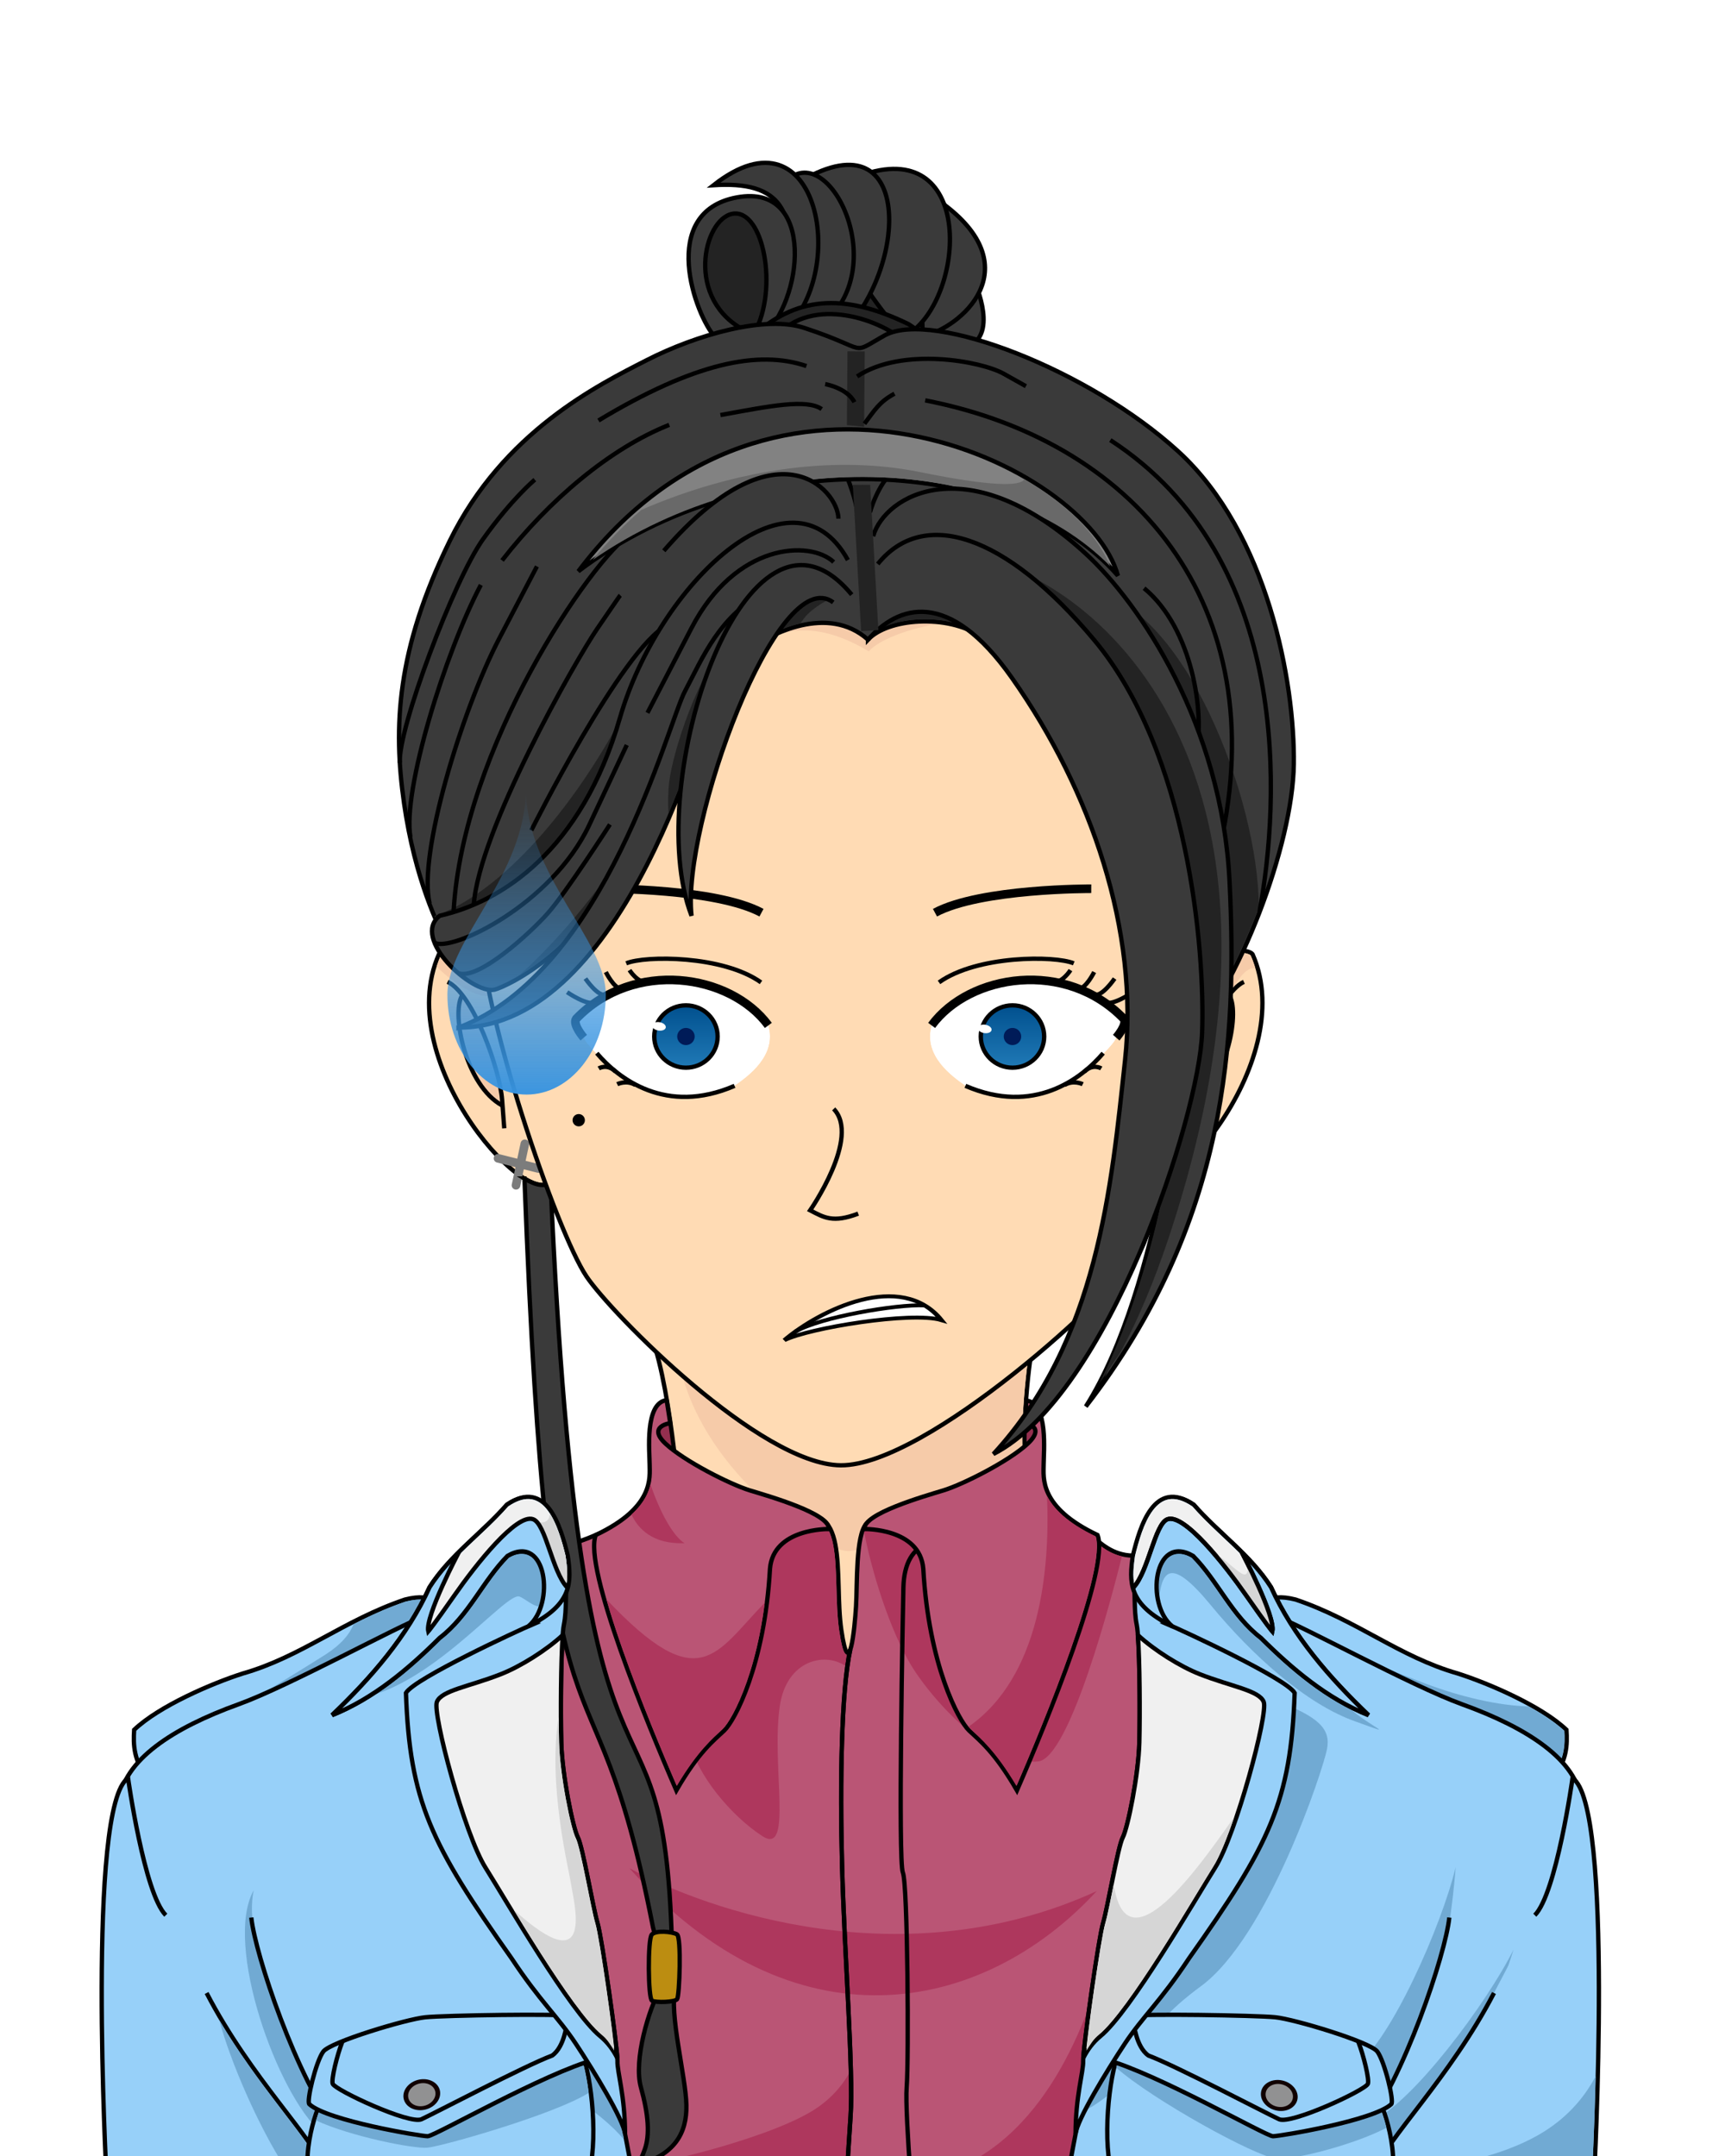 <?xml version="1.0" encoding="UTF-8" standalone="no"?>
<svg
   xmlns:dc="http://purl.org/dc/elements/1.1/"
   xmlns:cc="http://creativecommons.org/ns#"
   xmlns:rdf="http://www.w3.org/1999/02/22-rdf-syntax-ns#"
   xmlns:svg="http://www.w3.org/2000/svg"
   xmlns="http://www.w3.org/2000/svg"
   xmlns:xlink="http://www.w3.org/1999/xlink"
   id="svg8"
   version="1.1"
   viewBox="0 0 105.833 132.292"
   height="500"
   width="400">
  <defs
     id="defs2">
    <linearGradient
       id="linearGradient6388">
      <stop
         id="stop6384"
         offset="0"
         style="stop-color:#3894e0;stop-opacity:0" />
      <stop
         id="stop6386"
         offset="1"
         style="stop-color:#3894e0;stop-opacity:1" />
    </linearGradient>
    <linearGradient
       id="linearGradient1715">
      <stop
         id="stop1711"
         offset="0"
         style="stop-color:#004f8d;stop-opacity:1" />
      <stop
         id="stop1713"
         offset="1"
         style="stop-color:#217bb8;stop-opacity:1" />
    </linearGradient>
    <filter
       height="1.316"
       y="-0.158"
       width="2.81"
       x="-0.905"
       id="filter2325-66"
       style="color-interpolation-filters:sRGB">
      <feGaussianBlur
         id="feGaussianBlur2327-3"
         stdDeviation="2.228" />
    </filter>
    <filter
       height="1.456"
       y="-0.228"
       width="2.921"
       x="-0.96"
       id="filter2397-7"
       style="color-interpolation-filters:sRGB">
      <feGaussianBlur
         id="feGaussianBlur2399-9"
         stdDeviation="1.663" />
    </filter>
    <linearGradient
       gradientUnits="userSpaceOnUse"
       y2="229.933"
       x2="41.837"
       y1="222.491"
       x1="41.837"
       id="linearGradient1717-5"
       xlink:href="#linearGradient1715" />
    <linearGradient
       y2="229.933"
       x2="41.837"
       y1="222.491"
       x1="41.837"
       gradientTransform="translate(21.11)"
       gradientUnits="userSpaceOnUse"
       id="linearGradient4999"
       xlink:href="#linearGradient1715" />
    <linearGradient
       gradientTransform="matrix(6.065,0,0,6.065,-685.242,-252.009)"
       gradientUnits="userSpaceOnUse"
       y2="50.114"
       x2="135.068"
       y1="46.961"
       x1="135.068"
       id="linearGradient6390"
       xlink:href="#linearGradient6388" />
  </defs>
  <g
     style="display:inline"
     transform="translate(0,-164.708)"
     id="layer1">
    <g
       transform="translate(-101.652,180.262)"
       id="g3022">
      <g
         transform="translate(101.652,-178.074)"
         style="display:inline"
         id="g3048-4">
        <path
           id="path3035-1"
           d="m 52.728,180.749 0.945,-1.039 1.394,1.961 -1.559,0.898 -1.087,-0.969 z"
           style="fill:#232323;fill-opacity:1;stroke:none;stroke-width:0.265px;stroke-linecap:butt;stroke-linejoin:miter;stroke-opacity:1" />
        <path
           id="path3015-5"
           d="m 59.601,183.678 c 1.604,-0.935 0.119,-4.039 0.119,-4.039 l -1.772,0.732 -0.709,2.764 z"
           style="fill:#3a3a3a;fill-opacity:1;stroke:#000000;stroke-width:0.265px;stroke-linecap:butt;stroke-linejoin:miter;stroke-opacity:1" />
        <path
           id="path3017-5"
           d="m 56.602,183.158 c 2.362,-0.52 6.496,-4.134 1.394,-8.032 -0.827,-0.921 -1.488,1.323 -1.488,1.323 z"
           style="fill:#3a3a3a;fill-opacity:1;stroke:#000000;stroke-width:0.265px;stroke-linecap:butt;stroke-linejoin:miter;stroke-opacity:1" />
        <path
           id="path3019-4"
           d="m 55.458,183.182 c 3.582,-1.819 4.515,-11.576 -1.767,-10.158 -6.281,1.417 1.767,10.158 1.767,10.158 z"
           style="fill:#3a3a3a;fill-opacity:1;stroke:#000000;stroke-width:0.265px;stroke-linecap:butt;stroke-linejoin:miter;stroke-opacity:1" />
        <path
           id="path3021-77"
           d="m 50.885,183.631 c 4.607,-3.378 5.528,-13.607 -1.063,-10.371 -0.52,2.717 1.063,10.371 1.063,10.371 z"
           style="fill:#3a3a3a;fill-opacity:1;stroke:#000000;stroke-width:0.265px;stroke-linecap:butt;stroke-linejoin:miter;stroke-opacity:1" />
        <path
           id="path3023-31"
           d="m 49.137,183.206 c 5.906,-2.599 2.48,-11.198 -0.331,-9.969 -0.969,4.772 0.331,9.969 0.331,9.969 z"
           style="fill:#3a3a3a;fill-opacity:1;stroke:#000000;stroke-width:0.265px;stroke-linecap:butt;stroke-linejoin:miter;stroke-opacity:1" />
        <path
           id="path3025-9"
           d="m 47.979,182.924 c 4.158,-3.44 2.339,-14.189 -4.205,-9.04 3.898,-0.247 6,1.214 3.685,8.433 -0.024,0.877 0.52,0.607 0.52,0.607 z"
           style="fill:#3a3a3a;fill-opacity:1;stroke:#000000;stroke-width:0.265px;stroke-linecap:butt;stroke-linejoin:miter;stroke-opacity:1" />
        <path
           id="path3027-4"
           d="m 46.704,183.229 c 2.575,-2.102 3.402,-9.497 -1.488,-8.599 -4.89,0.898 -2.551,7.3 -1.323,8.599 1.228,1.299 2.811,0 2.811,0 z"
           style="fill:#3a3a3a;fill-opacity:1;stroke:#000000;stroke-width:0.265px;stroke-linecap:butt;stroke-linejoin:miter;stroke-opacity:1" />
        <path
           id="path3029-64"
           d="m 46.137,183.182 c 1.654,-2.551 0.803,-7.56 -1.016,-7.56 -1.819,0 -3.189,4.961 0.331,7.04 3.52,2.079 0.685,0.52 0.685,0.52 z"
           style="fill:#232323;fill-opacity:1;stroke:#000000;stroke-width:0.265px;stroke-linecap:butt;stroke-linejoin:miter;stroke-opacity:1" />
        <path
           id="path3031-8"
           d="m 46.137,183.182 c 2.646,-2.41 5.504,-2.764 9.591,-0.78 1.323,0.85 1.373,1.252 -0.27,0.78 -1.643,-0.472 -3.887,-1.512 -6.321,-0.732 -2.433,0.78 -3,0.732 -3,0.732 z"
           style="fill:#232323;fill-opacity:1;stroke:#000000;stroke-width:0.265px;stroke-linecap:butt;stroke-linejoin:miter;stroke-opacity:1" />
        <path
           id="path3033-2"
           d="m 55.822,183.796 c -1.299,-1.512 -5.67,-3.189 -8.008,-0.827 -0.543,0.496 5.215,1.186 5.215,1.186 z"
           style="fill:#3a3a3a;fill-opacity:1;stroke:#000000;stroke-width:0.265px;stroke-linecap:butt;stroke-linejoin:miter;stroke-opacity:1" />
      </g>
      <g
         style="display:inline"
         id="g1835-2-3"
         transform="matrix(-1,0,0,1,205.429,-178.074)">
        <path
           id="path1072-4-76"
           d="m 31.041,223.052 c -0.567,-2.221 -3.685,-2.504 -4.11,-1.984 -3,6.753 6.043,16.517 7.04,13.654 0.709,-1.559 -2.929,-11.67 -2.929,-11.67 z"
           style="fill:#ffdbb4;fill-opacity:1;stroke:#000000;stroke-width:0.265px;stroke-linecap:butt;stroke-linejoin:miter;stroke-opacity:1" />
        <path
           id="path1701-1-3"
           d="m 28.331,223.635 -0.148,0.499 -0.071,0.827 0.018,0.612 0.218,1.006 0.201,0.697 0.295,0.709 0.461,0.827 0.437,0.591 0.532,0.602 0.529,0.346 0.002,-0.559 -0.177,-0.957 -0.26,-0.98 -0.366,-1.146 -0.425,-0.957 -0.508,-1.134 z"
           style="fill:#ffc39c;fill-opacity:1;stroke:none;stroke-width:0.265px;stroke-linecap:butt;stroke-linejoin:miter;stroke-opacity:1" />
        <path
           id="path1094-3-2"
           d="m 32.225,232.441 a 0.265,0.265 0 0 0 -0.026,-10e-4 0.265,0.265 0 0 0 -0.258,0.214 l -0.206,0.964 -1.115,-0.281 a 0.265,0.265 0 0 0 -0.052,-0.008 0.265,0.265 0 0 0 -0.076,0.522 l 1.133,0.286 -0.224,1.048 a 0.265,0.265 0 1 0 0.518,0.111 l 0.219,-1.029 0.819,0.207 a 0.265,0.265 0 1 0 0.131,-0.514 l -0.84,-0.212 0.21,-0.984 a 0.265,0.265 0 0 0 -0.233,-0.322 z"
           style="color:#000000;font-style:normal;font-variant:normal;font-weight:normal;font-stretch:normal;font-size:medium;line-height:normal;font-family:sans-serif;font-variant-ligatures:normal;font-variant-position:normal;font-variant-caps:normal;font-variant-numeric:normal;font-variant-alternates:normal;font-feature-settings:normal;text-indent:0;text-align:start;text-decoration:none;text-decoration-line:none;text-decoration-style:solid;text-decoration-color:#000000;letter-spacing:normal;word-spacing:normal;text-transform:none;writing-mode:lr-tb;direction:ltr;text-orientation:mixed;dominant-baseline:auto;baseline-shift:baseline;text-anchor:start;white-space:normal;shape-padding:0;clip-rule:nonzero;display:inline;overflow:visible;visibility:visible;opacity:1;isolation:auto;mix-blend-mode:normal;color-interpolation:sRGB;color-interpolation-filters:linearRGB;solid-color:#000000;solid-opacity:1;vector-effect:none;fill:#7c7c7c;fill-opacity:1;fill-rule:nonzero;stroke:none;stroke-width:0.529;stroke-linecap:round;stroke-linejoin:miter;stroke-miterlimit:4;stroke-dasharray:none;stroke-dashoffset:0;stroke-opacity:1;color-rendering:auto;image-rendering:auto;shape-rendering:auto;text-rendering:auto;enable-background:accumulate" />
        <path
           id="path1090-8-08"
           d="m 27.462,222.766 c 1.604,0.768 3.207,5.446 3.341,7.216 0.134,1.771 0.134,1.771 0.134,1.771"
           style="fill:none;stroke:#000000;stroke-width:0.265px;stroke-linecap:butt;stroke-linejoin:miter;stroke-opacity:1" />
        <path
           id="path1092-6-40"
           d="m 28.331,223.635 c -0.635,1.136 0.234,5.479 2.472,6.715"
           style="fill:none;stroke:#000000;stroke-width:0.265px;stroke-linecap:butt;stroke-linejoin:miter;stroke-opacity:1" />
      </g>
      <g
         transform="translate(101.652,-178.074)"
         style="display:inline"
         id="g1835-26">
        <path
           id="path1072-6"
           d="m 31.041,223.052 c -0.567,-2.221 -3.685,-2.504 -4.11,-1.984 -3,6.753 6.043,16.517 7.04,13.654 0.709,-1.559 -2.929,-11.67 -2.929,-11.67 z"
           style="fill:#ffdbb4;fill-opacity:1;stroke:#000000;stroke-width:0.265px;stroke-linecap:butt;stroke-linejoin:miter;stroke-opacity:1" />
        <path
           id="path1701-5"
           d="m 28.331,223.635 -0.148,0.499 -0.071,0.827 0.018,0.612 0.218,1.006 0.201,0.697 0.295,0.709 0.461,0.827 0.437,0.591 0.532,0.602 0.529,0.346 0.002,-0.559 -0.177,-0.957 -0.26,-0.98 -0.366,-1.146 -0.425,-0.957 -0.508,-1.134 z"
           style="fill:#f6cba9;fill-opacity:1;stroke:none;stroke-width:0.265px;stroke-linecap:butt;stroke-linejoin:miter;stroke-opacity:1" />
        <path
           id="path1094-43"
           d="m 32.225,232.441 a 0.265,0.265 0 0 0 -0.026,-10e-4 0.265,0.265 0 0 0 -0.258,0.214 l -0.206,0.964 -1.115,-0.281 a 0.265,0.265 0 0 0 -0.052,-0.008 0.265,0.265 0 0 0 -0.076,0.522 l 1.133,0.286 -0.224,1.048 a 0.265,0.265 0 1 0 0.518,0.111 l 0.219,-1.029 0.819,0.207 a 0.265,0.265 0 1 0 0.131,-0.514 l -0.84,-0.212 0.21,-0.984 a 0.265,0.265 0 0 0 -0.233,-0.322 z"
           style="color:#000000;font-style:normal;font-variant:normal;font-weight:normal;font-stretch:normal;font-size:medium;line-height:normal;font-family:sans-serif;font-variant-ligatures:normal;font-variant-position:normal;font-variant-caps:normal;font-variant-numeric:normal;font-variant-alternates:normal;font-feature-settings:normal;text-indent:0;text-align:start;text-decoration:none;text-decoration-line:none;text-decoration-style:solid;text-decoration-color:#000000;letter-spacing:normal;word-spacing:normal;text-transform:none;writing-mode:lr-tb;direction:ltr;text-orientation:mixed;dominant-baseline:auto;baseline-shift:baseline;text-anchor:start;white-space:normal;shape-padding:0;clip-rule:nonzero;display:inline;overflow:visible;visibility:visible;opacity:1;isolation:auto;mix-blend-mode:normal;color-interpolation:sRGB;color-interpolation-filters:linearRGB;solid-color:#000000;solid-opacity:1;vector-effect:none;fill:#7c7c7c;fill-opacity:1;fill-rule:nonzero;stroke:none;stroke-width:0.529;stroke-linecap:round;stroke-linejoin:miter;stroke-miterlimit:4;stroke-dasharray:none;stroke-dashoffset:0;stroke-opacity:1;color-rendering:auto;image-rendering:auto;shape-rendering:auto;text-rendering:auto;enable-background:accumulate" />
        <path
           id="path1090-1"
           d="m 27.462,222.766 c 1.604,0.768 3.207,5.446 3.341,7.216 0.134,1.771 0.134,1.771 0.134,1.771"
           style="fill:none;stroke:#000000;stroke-width:0.265px;stroke-linecap:butt;stroke-linejoin:miter;stroke-opacity:1" />
        <path
           id="path1092-7"
           d="m 28.331,223.635 c -0.635,1.136 0.234,5.479 2.472,6.715"
           style="fill:none;fill-opacity:1;stroke:#000000;stroke-width:0.265px;stroke-linecap:butt;stroke-linejoin:miter;stroke-opacity:1" />
      </g>
      <path
         style="display:inline;fill:#f6cba9;fill-opacity:1;stroke:none;stroke-width:0.265px;stroke-linecap:butt;stroke-linejoin:miter;stroke-opacity:1"
         d="m 129.33,42.904 v 10e-4 c -0.337,0.011 -0.575,0.104 -0.633,0.168 -0.098,0.223 -0.182,0.449 -0.254,0.679 1.107,1.143 3.059,2.336 3.678,1.592 0.165,-0.198 0.267,-0.433 0.327,-0.683 -0.356,-0.84 -1.129,-1.334 -1.903,-1.577 -0.438,-0.137 -0.871,-0.191 -1.215,-0.18 z"
         id="path2845-40" />
      <path
         style="display:inline;fill:#942f4f;fill-opacity:1;stroke:none;stroke-width:0.265px;stroke-linecap:butt;stroke-linejoin:miter;stroke-opacity:1"
         d="m 141.977,71.536 1.203,-0.351 0.234,2.172 -0.735,0.518 -1.002,-0.902 z"
         id="path1091-0" />
      <path
         style="display:inline;fill:#942f4f;fill-opacity:1;stroke:none;stroke-width:0.265px;stroke-linecap:butt;stroke-linejoin:miter;stroke-opacity:1"
         d="m 164.16,71.152 1.203,0.434 0.067,1.353 -0.819,0.735 -0.718,-0.768 z"
         id="path1089-5" />
      <path
         style="display:inline;fill:#ffdbb4;fill-opacity:1;stroke:#000000;stroke-width:0.265px;stroke-linecap:butt;stroke-linejoin:miter;stroke-opacity:1"
         d="m 140.773,65.159 c 1.654,0.898 2.457,10.394 2.457,10.394 l 6.648,2.33 3.652,10.804 3.213,-10.678 c 0,0 8.268,-2.221 7.89,-3.638 -0.378,-1.417 0.142,-6.898 0.52,-8.032 0.378,-1.134 -11.292,2.835 -11.292,2.835 z"
         id="path1087-4" />
      <path
         style="display:inline;fill:#f6cba9;fill-opacity:1;stroke:none;stroke-width:0.265px;stroke-linecap:butt;stroke-linejoin:miter;stroke-opacity:1"
         d="m 142.825,65.927 c 0.188,0.817 0.378,1.636 0.593,2.539 1.544,6.484 8.421,11.056 10.215,11.15 0.448,0.024 1.45,-0.246 2.701,-0.71 l 0.303,-1.006 0.072,-0.018 c 0,0 2.061,-0.555 4.074,-1.285 0.554,-0.201 1.1,-0.416 1.601,-0.635 0.76,-0.467 1.48,-0.96 2.126,-1.467 0.003,-0.032 7.9e-4,-0.062 -0.007,-0.09 -0.102,-0.382 -0.136,-0.993 -0.135,-1.729 0.002,-0.736 0.042,-1.59 0.107,-2.437 0.065,-0.847 0.154,-1.686 0.25,-2.385 0.096,-0.697 0.199,-1.247 0.301,-1.553 -0.027,-0.014 -0.12,-0.035 -0.252,-0.035 -0.264,0 -0.685,0.06 -1.201,0.166 -1.033,0.211 -2.455,0.601 -3.889,1.026 -2.867,0.849 -5.783,1.842 -5.783,1.842 l -0.039,0.013 -2.4,-0.736 -2.115,0.597 c 0,0 -0.242,-0.631 -0.547,-1.414 z"
         id="path1650-5" />
      <path
         style="display:inline;fill:#ba5575;fill-opacity:1;stroke:#000000;stroke-width:0.265px;stroke-linecap:butt;stroke-linejoin:miter;stroke-opacity:1"
         d="m 149.878,77.884 c 4.024,-1.914 2.907,3.274 3.391,6.582 0.484,3.307 0.819,-0.084 0.902,-1.453 0.084,-1.37 -0.03,-4.356 0.637,-5.075 0.667,-0.718 13.321,0.345 13.841,0.77 0.52,0.425 1.258,1.168 2.507,1.192 1.249,0.024 2.726,8.024 2.726,8.024 l -4.454,22.877 -0.558,7.726 -30.135,-0.134 -1.336,-12.963 -2.84,-14.032 c 0,0 -0.354,-12.088 0.591,-12.064 0.945,0.024 1.708,-0.12 3.051,-0.698 1.343,-0.578 11.676,-0.752 11.676,-0.752 z"
         id="path1081-7" />
      <path
         style="display:inline;fill:#ae375d;fill-opacity:1;stroke:none;stroke-width:0.265px;stroke-linecap:butt;stroke-linejoin:miter;stroke-opacity:1"
         d="m 169.428,104.644 c -0.802,2.672 -3.14,10.852 -9.755,13.119 -6.615,2.268 -8.553,2.915 -8.553,2.915 l 18.639,1.779 z"
         id="path1415-5" />
      <path
         style="display:inline;fill:#ae375d;fill-opacity:1;stroke:none;stroke-width:0.265px;stroke-linecap:butt;stroke-linejoin:miter;stroke-opacity:1"
         d="m 157.178,77.826 c -0.642,-0.003 -1.188,0.013 -1.592,0.051 -0.202,0.019 -0.367,0.045 -0.486,0.074 -0.119,0.029 -0.192,0.072 -0.195,0.076 -0.086,0.092 -0.164,0.254 -0.232,0.457 0.623,3.138 1.882,6.712 3.165,8.592 2.046,2.997 5.29,5.676 7.502,5.454 1.961,-0.197 4.57,-10.276 5.143,-12.584 -0.91,-0.217 -1.504,-0.799 -1.919,-1.138 0.013,0.011 -0.066,-0.031 -0.182,-0.06 -0.116,-0.029 -0.276,-0.062 -0.472,-0.096 -0.393,-0.068 -0.931,-0.141 -1.565,-0.215 -1.267,-0.148 -2.918,-0.297 -4.572,-0.412 -1.654,-0.114 -3.312,-0.194 -4.596,-0.199 z"
         id="path1379-8" />
      <path
         style="display:inline;fill:#ae375d;fill-opacity:1;stroke:none;stroke-width:0.265px;stroke-linecap:butt;stroke-linejoin:miter;stroke-opacity:1"
         d="m 151.405,77.605 c -0.075,-0.002 -0.153,5.3e-4 -0.237,0.009 -0.334,0.033 -0.739,0.154 -1.232,0.389 l -0.027,0.014 h -0.027 c 0,0 -1.164,0.021 -2.713,0.067 -0.332,1.024 -3.601,11.179 -3.22,13.148 0.401,2.071 2.572,4.644 4.477,5.88 1.904,1.236 0.534,-4.343 1.069,-7.985 0.42,-2.863 2.853,-3.37 4.126,-2.386 l 0.075,-0.697 0.009,-0.044 c -0.006,10e-4 -0.012,0.004 -0.019,0.004 -0.081,0.006 -0.146,-0.044 -0.186,-0.093 -0.079,-0.099 -0.128,-0.24 -0.186,-0.469 -0.057,-0.228 -0.115,-0.539 -0.176,-0.955 -0.246,-1.678 -0.089,-3.805 -0.367,-5.244 -0.139,-0.719 -0.385,-1.247 -0.801,-1.486 -0.156,-0.09 -0.342,-0.143 -0.566,-0.15 z"
         id="path1081-3-7" />
      <path
         style="display:inline;fill:#ae375d;fill-opacity:1;stroke:none;stroke-width:0.265px;stroke-linecap:butt;stroke-linejoin:miter;stroke-opacity:1"
         d="m 153.813,111.547 c -0.495,0.912 -1.266,1.794 -2.398,2.468 -2.973,1.771 -10.123,3.475 -12.027,3.508 -1.904,0.033 -0.668,2.906 -0.668,2.906 l 14.988,-0.406 z"
         id="path1246-15" />
      <path
         style="display:inline;fill:#ae375d;fill-opacity:1;stroke:none;stroke-width:0.265px;stroke-linecap:butt;stroke-linejoin:miter;stroke-opacity:1"
         d="m 140.273,99.081 c 4.811,2.606 16.838,6.815 28.665,1.403 -7.016,7.617 -18.642,9.889 -28.665,-1.403 z"
         id="path1244-9" />
      <path
         style="display:inline;fill:#3a3a3a;fill-opacity:1;stroke:#000000;stroke-width:0.265px;stroke-linecap:butt;stroke-linejoin:miter;stroke-opacity:1"
         d="m 133.829,56.761 c 1.499,39.863 4.025,26.174 7.888,45.959 1.178,4.529 0.827,1.79 1.161,1.038 -0.515,-18.766 -5.538,-3.184 -7.45,-46.787 -0.324,0.322 -0.904,0.212 -1.6,-0.21 z"
         id="path1179-24" />
      <path
         style="display:inline;fill:#97d0f9;fill-opacity:1;stroke:#000000;stroke-width:0.265px;stroke-linecap:butt;stroke-linejoin:miter;stroke-opacity:1"
         d="m 196.879,93.649 c 0.926,-1.166 0.936,-2.145 0.879,-3.062 -1.538,-1.464 -4.785,-2.854 -6.668,-3.456 -3.59,-1.024 -6.161,-3.255 -9.95,-4.537 -3.663,-0.924 -1.466,3.243 0.771,3.386 5.087,2.363 9.946,5.17 14.969,7.669 z"
         id="path853-89" />
      <path
         style="display:inline;fill:#71aad3;fill-opacity:1;stroke:none;stroke-width:0.265px;stroke-linecap:butt;stroke-linejoin:miter;stroke-opacity:1"
         d="m 184.229,85.636 -0.058,1.283 c 4.264,2.099 8.403,4.434 12.651,6.552 0.806,-1.067 0.852,-1.952 0.801,-2.814 -0.554,-0.519 -1.335,-1.033 -2.193,-1.506 -1.824,-0.046 -4.141,-0.577 -6.337,-1.405 -4.252,-1.605 -4.865,-2.109 -4.865,-2.109 z"
         id="path1931-1" />
      <path
         style="display:inline;fill:#97d0f9;fill-opacity:1;stroke:#000000;stroke-width:0.265px;stroke-linecap:butt;stroke-linejoin:miter;stroke-opacity:1"
         d="m 172.027,80.302 1.37,-2.811 c 0,0 5.221,5.693 6.615,6.166 1.394,0.472 8.249,4.247 11.339,5.363 4.046,1.46 7.057,3.423 7.34,5.986 1.11,4.347 0.337,22.078 0.337,22.078 l -31.711,0.005 1.069,-5.629 4.694,-20.062 -1.219,-7.151 -0.496,-3.024 z"
         id="path857-7" />
      <path
         style="display:inline;fill:#71aad3;fill-opacity:1;stroke:none;stroke-width:0.265px;stroke-linecap:butt;stroke-linejoin:miter;stroke-opacity:1"
         d="m 186.413,114.051 c 3.823,-3.843 4.546,-15.032 4.546,-15.032 -0.862,3.601 -3.97,10.607 -6.088,12.15 -2.118,1.543 1.542,2.881 1.542,2.881 z"
         id="path1576-1-7" />
      <path
         style="display:inline;fill:#97d0f9;fill-opacity:1;stroke:none;stroke-width:0.265px;stroke-linecap:butt;stroke-linejoin:miter;stroke-opacity:1"
         d="m 186.65,112.819 0.638,-0.98 1.146,-2.622 0.98,-2.563 0.862,-2.965 0.236,0.201 -0.969,5.587 -1.606,3.036 -1.524,1.538 z"
         id="path1982-6" />
      <path
         style="display:inline;fill:#71aad3;fill-opacity:1;stroke:none;stroke-width:0.265px;stroke-linecap:butt;stroke-linejoin:miter;stroke-opacity:1"
         d="m 172.733,82.881 c 0.154,-2.032 0.664,-3.028 3.192,0.043 2.528,3.071 5.859,6.095 8.906,7.158 3.242,1.175 0.102,0.069 -1.063,-1.559 -0.803,-1.158 -4.654,-5.552 -4.654,-5.552 l -4.654,-4.607 -2.268,1.158 z"
         id="path1869-4" />
      <path
         style="display:inline;fill:#71aad3;fill-opacity:1;stroke:none;stroke-width:0.265px;stroke-linecap:butt;stroke-linejoin:miter;stroke-opacity:1"
         d="m 179.929,88.792 c 2.639,1.002 3.374,1.737 3.14,2.973 -0.234,1.236 -3.608,11.526 -7.751,14.566 -4.143,3.04 -3.274,4.51 -3.976,5.245 -0.702,0.735 -2.84,2.372 -3.207,2.372 -0.033,-0.969 0.434,-4.744 0.434,-4.744 z"
         id="path1417-3" />
      <path
         style="display:inline;fill:#97d0f9;fill-opacity:1;stroke:#000000;stroke-width:0.265px;stroke-linecap:butt;stroke-linejoin:miter;stroke-opacity:1"
         d="m 173.031,84.554 c -1.634,-1.34 -0.602,-6.055 1.822,-4.638 1.53,1.551 2.38,3.668 4.16,5.028 1.926,1.913 4.054,3.718 6.599,4.742 -2.384,-2.285 -4.609,-4.817 -5.979,-7.849 -1.26,-1.979 -3.243,-3.338 -4.743,-5.062 -2.422,-1.655 -3.521,1.723 -3.698,3.573 -0.224,1.595 0.377,3.391 1.84,4.206 z"
         id="path851-3" />
      <path
         style="display:inline;fill:#71aad3;fill-opacity:1;stroke:none;stroke-width:0.265px;stroke-linecap:butt;stroke-linejoin:miter;stroke-opacity:1"
         d="m 186.713,117.703 c 4.587,-2.889 7.798,-13.631 7.798,-13.631 -1.647,3.317 -6.245,9.448 -8.655,10.478 -2.41,1.03 0.858,3.154 0.858,3.154 z"
         id="path1576-7" />
      <path
         style="display:inline;fill:#97d0f9;fill-opacity:1;stroke:#000000;stroke-width:0.265px;stroke-linecap:butt;stroke-linejoin:miter;stroke-opacity:1"
         d="m 195.816,101.964 c 1.323,-1.323 2.315,-8.41 2.315,-8.41 2.551,1.606 1.323,24.474 1.323,24.474 l -13.465,-0.331 c 0.709,-1.984 4.63,-5.764 7.323,-10.961"
         id="path855-2" />
      <path
         style="display:inline;fill:none;stroke:#000000;stroke-width:0.265px;stroke-linecap:butt;stroke-linejoin:miter;stroke-opacity:1"
         d="m 185.232,115.288 c 2.551,-3.307 5.103,-10.914 5.339,-13.182"
         id="path863-1" />
      <path
         style="display:inline;fill:#97d0f9;fill-opacity:1;stroke:#000000;stroke-width:0.265px;stroke-linecap:butt;stroke-linejoin:miter;stroke-opacity:1"
         d="m 170.468,110.115 c -0.543,0.591 -1.181,4.465 -0.732,7.158 0.449,2.693 0.402,2.788 0.402,2.788 l 16.678,-1.087 c 0.898,-2.268 -0.402,-5.575 -0.661,-5.835 -0.26,-0.26 -15.686,-3.024 -15.686,-3.024 z"
         id="path861-6" />
      <path
         style="display:inline;fill:#71aad3;fill-opacity:1;stroke:none;stroke-width:0.265px;stroke-linecap:butt;stroke-linejoin:miter;stroke-opacity:1"
         d="m 170.541,110.262 c -0.096,0.126 -0.233,0.425 -0.352,0.875 -0.016,0.059 -0.03,0.126 -0.045,0.189 2.224,1.966 8.528,5.443 9.797,5.566 1.168,0.113 4.958,-0.916 6.772,-1.888 -0.107,-0.431 -0.229,-0.816 -0.343,-1.117 -0.071,-0.188 -0.139,-0.344 -0.195,-0.459 -0.054,-0.11 -0.103,-0.18 -0.11,-0.188 -0.006,-0.003 -0.01,-0.006 -0.021,-0.01 -0.032,-0.011 -0.081,-0.024 -0.143,-0.041 -0.124,-0.034 -0.301,-0.077 -0.523,-0.127 -0.023,-0.005 -0.071,-0.014 -0.095,-0.02 l -5.577,1.345 -5.292,-3.047 c 0,0 -0.941,-0.385 -2.012,-0.744 -0.907,-0.164 -1.823,-0.329 -1.86,-0.335 z"
         id="path1506-4" />
      <path
         style="display:inline;fill:#97d0f9;fill-opacity:1;stroke:#000000;stroke-width:0.265px;stroke-linecap:butt;stroke-linejoin:miter;stroke-opacity:1"
         d="m 169.428,110.8 c 3.166,0.85 9.898,4.725 10.323,4.725 0.425,0 6.142,-0.953 7.252,-1.961 0.213,-0.118 -0.402,-2.646 -0.85,-3.236 -0.449,-0.591 -5.079,-1.984 -6.26,-2.103 -1.181,-0.118 -8.292,-0.236 -8.977,-0.071 -0.685,0.165 -1.488,2.646 -1.488,2.646 z"
         id="path859-8" />
      <path
         style="display:inline;fill:none;stroke:#000000;stroke-width:0.265px;stroke-linecap:butt;stroke-linejoin:miter;stroke-opacity:1"
         d="m 184.985,109.726 c 0.326,0.827 0.69,2.318 0.59,2.585 -0.166,0.392 -4.711,2.506 -5.446,2.172 -0.735,-0.334 -6.358,-3.291 -8.018,-3.909 -0.769,-0.537 -0.905,-2.015 -0.905,-2.015"
         id="path897-2" />
      <path
         style="display:inline;fill:#97d0f9;fill-opacity:1;stroke:#000000;stroke-width:0.265px;stroke-linecap:butt;stroke-linejoin:miter;stroke-opacity:1"
         d="m 173.279,84.105 c 0.898,0.378 7.285,3.333 7.803,4.219 -0.231,6.645 -1.528,9.288 -6.481,16.287 -1.749,2.647 -2.833,3.567 -3.944,5.244 -1.11,1.677 -2.923,4.654 -3.017,5.528 0,-2.315 0.489,-3.827 0.466,-4.465 -0.024,-0.638 0.945,-7.536 1.228,-8.481 0.283,-0.945 0.898,-4.654 1.205,-5.244 0.307,-0.591 0.969,-3.851 1.016,-5.835 0.047,-1.984 0.024,-6.307 -0.165,-7.229 -0.189,-0.921 -0.071,-2.12 -0.189,-2.593 1.169,-2.07 0.108,1.585 2.079,2.569 z"
         id="path849-7" />
      <path
         style="display:inline;fill:#f0f0f0;fill-opacity:1;stroke:#000000;stroke-width:0.265px;stroke-linecap:butt;stroke-linejoin:miter;stroke-opacity:1"
         d="m 171.462,84.775 c 0.12,1.542 0.133,4.897 0.092,6.582 -0.047,1.984 -0.709,5.245 -1.016,5.835 -0.307,0.591 -0.922,4.299 -1.205,5.244 -0.27,0.9 -1.15,7.134 -1.215,8.286 0.243,-0.485 0.579,-0.954 1.05,-1.34 1.843,-1.512 5.764,-8.315 7.04,-10.347 1.276,-2.032 3.26,-9.45 2.977,-10.159 -0.283,-0.709 -1.99,-0.941 -3.921,-1.701 -1.206,-0.474 -2.785,-1.462 -3.801,-2.401 z"
         id="path849-0-1" />
      <path
         style="display:inline;fill:#97d0f9;fill-opacity:1;stroke:#000000;stroke-width:0.265px;stroke-linecap:butt;stroke-linejoin:miter;stroke-opacity:1"
         d="m 173.562,84.223 c -1.634,-1.34 -1.134,-5.725 1.29,-4.307 1.53,1.551 2.38,3.668 4.16,5.028 1.926,1.913 4.054,3.718 6.599,4.742 -2.384,-2.285 -4.609,-4.817 -5.979,-7.849 -1.26,-1.979 -3.243,-3.338 -4.743,-5.062 -2.422,-1.655 -3.296,1.333 -3.733,3.124 -0.224,1.595 -0.332,2.977 2.407,4.324 z"
         id="path851-8-7" />
      <path
         style="display:inline;fill:#f0f0f0;fill-opacity:1;stroke:none;stroke-width:0.265px;stroke-linecap:butt;stroke-linejoin:miter;stroke-opacity:1"
         d="m 173.516,76.427 c -0.051,0.003 -0.1,0.009 -0.149,0.017 v -0.001 c -0.388,0.068 -0.709,0.317 -0.984,0.682 -0.548,0.727 -0.878,1.902 -1.096,2.793 -1e-4,10e-4 1e-4,10e-4 0,0.002 -0.092,0.655 -0.156,1.256 -0.025,1.825 l 0.482,-0.77 0.449,-1.453 0.638,-1.264 0.224,-0.472 0.361,-0.165 0.655,0.201 0.862,0.65 0.984,1.088 0.692,0.802 0.815,1.016 1.193,-0.142 -0.295,-0.603 -0.283,-0.548 c -1.048,-1.085 -2.232,-2.063 -3.226,-3.199 -8e-4,-5.3e-4 -8e-4,5.3e-4 -0.002,0 -0.513,-0.35 -0.939,-0.478 -1.297,-0.458 z"
         id="path2934-02" />
      <path
         style="display:inline;fill:none;stroke:#000000;stroke-width:0.265px;stroke-linecap:butt;stroke-linejoin:miter;stroke-opacity:1"
         d="m 171.2,81.843 c 0.921,-0.992 1.302,-3.895 2.081,-4.177 1.021,-0.369 3.508,2.781 4.819,4.661 1.311,1.879 1.612,2.222 1.612,2.222 0.209,-0.919 -1.879,-4.867 -1.879,-4.867"
         id="path919-86" />
      <ellipse
         style="display:inline;opacity:1;fill:#919192;fill-opacity:1;stroke:#100000;stroke-width:0.267;stroke-linecap:round;stroke-linejoin:round;stroke-miterlimit:4;stroke-dasharray:none;stroke-opacity:1;paint-order:fill markers stroke"
         id="path937-0"
         cx="187.669"
         cy="-70.323"
         rx="0.919"
         ry="0.902"
         transform="matrix(0.629,0.778,-0.883,0.469,0,0)" />
      <path
         style="display:inline;fill:#97d0f9;fill-opacity:1;stroke:#000000;stroke-width:0.265px;stroke-linecap:butt;stroke-linejoin:miter;stroke-opacity:1"
         d="m 110.761,93.649 c -0.926,-1.166 -0.936,-2.145 -0.879,-3.062 1.538,-1.464 4.785,-2.854 6.668,-3.456 3.59,-1.024 6.161,-3.255 9.95,-4.537 3.663,-0.924 1.466,3.243 -0.771,3.386 -5.087,2.363 -9.946,5.17 -14.969,7.669 z"
         id="path853-0-5" />
      <path
         style="display:inline;fill:#71aad3;fill-opacity:1;stroke:none;stroke-width:0.265px;stroke-linecap:butt;stroke-linejoin:miter;stroke-opacity:1"
         d="m 127.38,82.596 c -0.23,0.004 -0.51,0.043 -0.845,0.128 h -0.002 c -1.156,0.392 -2.193,0.878 -3.189,1.388 -0.242,0.612 -0.765,1.247 -1.729,1.86 -2.599,1.654 -6.237,3.803 -6.237,3.803 l 6.705,-2.165 c 1.187,-0.601 2.382,-1.188 3.591,-1.75 l 0.024,-0.01 0.023,-0.002 c 0.52,-0.033 1.055,-0.304 1.502,-0.687 0.448,-0.383 0.807,-0.876 0.982,-1.322 0.088,-0.223 0.128,-0.433 0.119,-0.609 -0.009,-0.176 -0.065,-0.314 -0.176,-0.42 -0.138,-0.132 -0.384,-0.221 -0.768,-0.213 z"
         id="path2584-2" />
      <path
         style="display:inline;fill:#97d0f9;fill-opacity:1;stroke:#000000;stroke-width:0.265px;stroke-linecap:butt;stroke-linejoin:miter;stroke-opacity:1"
         d="m 135.613,80.302 -1.37,-2.811 c 0,0 -5.221,5.693 -6.615,6.166 -1.394,0.472 -8.249,4.247 -11.339,5.363 -4.046,1.46 -7.057,3.423 -7.34,5.986 -1.11,4.347 -0.337,22.078 -0.337,22.078 l 31.711,0.005 -1.069,-5.629 -4.694,-20.062 1.219,-7.151 0.496,-3.024 z"
         id="path857-2-4" />
      <path
         style="display:inline;fill:#71aad3;fill-opacity:1;stroke:none;stroke-width:0.265px;stroke-linecap:butt;stroke-linejoin:miter;stroke-opacity:1"
         d="m 123.435,88.691 c 4.61,-0.601 9.246,-6.593 10.089,-6.281 0.451,0.167 1.169,0.969 1.637,0.434 0.468,-0.535 0.401,-3.675 0.401,-3.675 l -2.005,-1.102 -3.307,3.341 -3.675,4.276 z"
         id="path2580-6" />
      <path
         style="display:inline;fill:#71aad3;fill-opacity:1;stroke:none;stroke-width:0.265px;stroke-linecap:butt;stroke-linejoin:miter;stroke-opacity:1"
         d="m 135.245,109.926 1.015,2.811 c 1.865,1.193 3.041,2.221 3.671,2.993 l -0.806,-4.243 -0.127,-0.543 -0.682,-0.617 z"
         id="path2544-3" />
      <path
         style="display:inline;fill:#71aad3;fill-opacity:1;stroke:none;stroke-width:0.265px;stroke-linecap:butt;stroke-linejoin:miter;stroke-opacity:1"
         d="m 117.22,100.429 c -0.26,1.134 0,2.669 0.118,3.118 0.118,0.449 0.496,1.819 0.496,1.819 l 0.614,1.819 0.685,1.748 0.874,2.173 0.992,1.866 1.465,1.465 c 0,0 1.559,3.142 -1.11,0.85 -2.669,-2.291 -6,-11.552 -4.134,-14.859 z"
         id="path2452-1" />
      <path
         style="display:inline;fill:#97d0f9;fill-opacity:1;stroke:#000000;stroke-width:0.265px;stroke-linecap:butt;stroke-linejoin:miter;stroke-opacity:1"
         d="m 134.609,84.554 c 1.634,-1.34 0.602,-6.055 -1.822,-4.638 -1.53,1.551 -2.38,3.668 -4.16,5.028 -1.926,1.913 -4.054,3.718 -6.599,4.742 2.384,-2.285 4.609,-4.817 5.979,-7.849 1.26,-1.979 3.243,-3.338 4.743,-5.062 2.422,-1.655 3.521,1.723 3.698,3.573 0.224,1.595 -0.377,3.391 -1.84,4.206 z"
         id="path851-6-1" />
      <path
         style="display:inline;fill:#97d0f9;fill-opacity:1;stroke:#000000;stroke-width:0.265px;stroke-linecap:butt;stroke-linejoin:miter;stroke-opacity:1"
         d="m 111.824,101.964 c -1.323,-1.323 -2.315,-8.41 -2.315,-8.41 -2.551,1.606 -1.323,24.474 -1.323,24.474 l 13.465,-0.331 c -0.709,-1.984 -4.63,-5.764 -7.323,-10.961"
         id="path855-7-4" />
      <path
         style="display:inline;fill:#71aad3;fill-opacity:1;stroke:none;stroke-width:0.265px;stroke-linecap:butt;stroke-linejoin:miter;stroke-opacity:1"
         d="m 115.107,108.401 c 0.637,2.427 2.372,6.515 4.15,9.223 l 2.153,-0.053 c -0.386,-0.945 -1.432,-2.299 -2.781,-4.068 -1.109,-1.454 -2.373,-3.164 -3.522,-5.101 z"
         id="path2401-3" />
      <path
         style="display:inline;fill:none;stroke:#000000;stroke-width:0.265px;stroke-linecap:butt;stroke-linejoin:miter;stroke-opacity:1"
         d="m 122.408,115.288 c -2.551,-3.307 -5.103,-10.914 -5.339,-13.182"
         id="path863-8-5" />
      <path
         style="display:inline;fill:#97d0f9;fill-opacity:1;stroke:#000000;stroke-width:0.265px;stroke-linecap:butt;stroke-linejoin:miter;stroke-opacity:1"
         d="m 137.172,110.115 c 0.543,0.591 1.181,4.465 0.732,7.158 -0.449,2.693 -0.402,2.788 -0.402,2.788 l -16.678,-1.087 c -0.898,-2.268 0.402,-5.575 0.661,-5.835 0.26,-0.26 15.686,-3.024 15.686,-3.024 z"
         id="path861-8-9" />
      <path
         style="display:inline;fill:#71aad3;fill-opacity:1;stroke:none;stroke-width:0.265px;stroke-linecap:butt;stroke-linejoin:miter;stroke-opacity:1"
         d="m 137.098,110.262 c -0.095,0.017 -3.807,0.682 -7.647,1.396 -0.02,0.004 -0.04,0.008 -0.06,0.011 l -1.901,1.581 -4.294,-0.382 c -0.316,0.066 -0.704,0.143 -0.933,0.194 -0.222,0.05 -0.4,0.093 -0.523,0.127 -0.062,0.017 -0.11,0.03 -0.142,0.041 -0.01,0.004 -0.016,0.007 -0.022,0.01 -0.006,0.008 -0.057,0.077 -0.111,0.188 -0.056,0.115 -0.123,0.271 -0.194,0.459 -0.073,0.193 -0.15,0.421 -0.224,0.673 2.139,0.982 5.977,1.744 6.822,1.668 0.932,-0.084 7.875,-2.067 9.901,-3.366 -0.084,-0.66 -0.197,-1.259 -0.32,-1.725 -0.119,-0.45 -0.257,-0.749 -0.353,-0.875 z"
         id="path1455-6-6" />
      <path
         style="display:inline;fill:#97d0f9;fill-opacity:1;stroke:#000000;stroke-width:0.265px;stroke-linecap:butt;stroke-linejoin:miter;stroke-opacity:1"
         d="m 138.212,110.8 c -3.166,0.85 -9.898,4.725 -10.323,4.725 -0.425,0 -6.142,-0.953 -7.252,-1.961 -0.213,-0.118 0.402,-2.646 0.85,-3.236 0.449,-0.591 5.079,-1.984 6.26,-2.103 1.181,-0.118 8.292,-0.236 8.977,-0.071 0.685,0.165 1.488,2.646 1.488,2.646 z"
         id="path859-1-5" />
      <path
         style="display:inline;fill:none;stroke:#000000;stroke-width:0.265px;stroke-linecap:butt;stroke-linejoin:miter;stroke-opacity:1"
         d="m 122.655,109.726 c -0.326,0.827 -0.69,2.318 -0.59,2.585 0.166,0.392 4.711,2.506 5.446,2.172 0.735,-0.334 6.358,-3.291 8.018,-3.909 0.769,-0.537 0.905,-2.015 0.905,-2.015"
         id="path897-8-6" />
      <path
         style="display:inline;fill:#97d0f9;fill-opacity:1;stroke:#000000;stroke-width:0.265px;stroke-linecap:butt;stroke-linejoin:miter;stroke-opacity:1"
         d="m 134.361,84.105 c -0.898,0.378 -7.285,3.333 -7.803,4.219 0.231,6.645 1.528,9.288 6.481,16.287 1.749,2.647 2.833,3.567 3.944,5.244 1.11,1.677 2.923,4.654 3.017,5.528 0,-2.315 -0.489,-3.827 -0.466,-4.465 0.024,-0.638 -0.945,-7.536 -1.228,-8.481 -0.283,-0.945 -0.898,-4.654 -1.205,-5.244 -0.307,-0.591 -0.969,-3.851 -1.016,-5.835 -0.047,-1.984 -0.024,-6.307 0.165,-7.229 0.189,-0.921 0.071,-2.12 0.189,-2.593 -1.169,-2.07 -0.108,1.585 -2.079,2.569 z"
         id="path849-4-1" />
      <path
         style="display:inline;fill:#f0f0f0;fill-opacity:1;stroke:#000000;stroke-width:0.265px;stroke-linecap:butt;stroke-linejoin:miter;stroke-opacity:1"
         d="m 136.178,84.775 c -0.12,1.542 -0.133,4.897 -0.092,6.582 0.047,1.984 0.709,5.245 1.016,5.835 0.307,0.591 0.922,4.299 1.205,5.244 0.27,0.9 1.15,7.134 1.215,8.286 -0.243,-0.485 -0.579,-0.954 -1.05,-1.34 -1.843,-1.512 -5.764,-8.315 -7.04,-10.347 -1.276,-2.032 -3.26,-9.45 -2.977,-10.159 0.283,-0.709 1.99,-0.941 3.921,-1.701 1.206,-0.474 2.785,-1.462 3.801,-2.401 z"
         id="path849-0-8-99" />
      <path
         style="display:inline;fill:#97d0f9;fill-opacity:1;stroke:#000000;stroke-width:0.265px;stroke-linecap:butt;stroke-linejoin:miter;stroke-opacity:1"
         d="m 134.078,84.223 c 1.634,-1.34 1.134,-5.725 -1.29,-4.307 -1.53,1.551 -2.38,3.668 -4.16,5.028 -1.926,1.913 -4.054,3.718 -6.599,4.742 2.384,-2.285 4.609,-4.817 5.979,-7.849 1.26,-1.979 3.243,-3.338 4.743,-5.062 2.422,-1.655 3.296,1.333 3.733,3.124 0.224,1.595 0.332,2.977 -2.407,4.324 z"
         id="path851-8-8-9" />
      <path
         style="display:inline;fill:#f0f0f0;fill-opacity:1;stroke:none;stroke-width:0.265px;stroke-linecap:butt;stroke-linejoin:miter;stroke-opacity:1"
         d="m 134.122,76.427 c -0.357,-0.019 -0.781,0.108 -1.294,0.458 -0.987,1.128 -2.162,2.099 -3.205,3.174 l -0.342,0.705 -0.718,1.562 -0.601,1.529 -0.034,0.693 0.869,-1.152 1.453,-1.988 1.303,-1.687 1.586,-1.637 1.094,-0.44 0.392,0.24 0.626,1.437 0.652,1.687 0.474,0.74 c 0.131,-0.569 0.067,-1.169 -0.025,-1.823 -0.218,-0.892 -0.548,-2.07 -1.098,-2.799 -0.275,-0.365 -0.597,-0.614 -0.984,-0.682 -0.048,-0.008 -0.098,-0.014 -0.149,-0.017 z"
         id="path2954-2" />
      <ellipse
         style="display:inline;opacity:1;fill:#919192;fill-opacity:1;stroke:#100000;stroke-width:0.267;stroke-linecap:round;stroke-linejoin:round;stroke-miterlimit:4;stroke-dasharray:none;stroke-opacity:1;paint-order:fill markers stroke"
         id="path937-8-9"
         cx="40.679"
         cy="173.406"
         rx="0.919"
         ry="0.902"
         transform="matrix(-0.629,0.778,0.883,0.469,0,0)" />
      <path
         style="display:inline;fill:#ba5575;fill-opacity:1;stroke:#000000;stroke-width:0.265px;stroke-linecap:butt;stroke-linejoin:miter;stroke-opacity:1"
         d="m 142.553,70.358 c -1.37,0.167 -1.044,3.199 -1.044,3.967 0,0.768 0.301,2.606 -3.307,4.31 -0.768,2.005 3.174,11.593 4.944,15.669 1.37,-2.372 2.305,-3.074 2.94,-3.675 0.635,-0.601 2.472,-4.009 2.806,-9.922 0.2,-2.506 3.608,-2.439 3.608,-2.439 0.1,-0.935 -3.642,-2.005 -4.844,-2.372 -1.203,-0.367 -4.042,-1.804 -5.178,-2.873 -1.136,-1.069 0.296,-1.253 0.296,-1.253 z"
         id="path1056-63" />
      <path
         style="display:inline;fill:none;stroke:#000000;stroke-width:0.265px;stroke-linecap:butt;stroke-linejoin:miter;stroke-opacity:1"
         d="m 158.748,79.103 c -1.136,0.301 -1.637,1.336 -1.67,2.74 -0.033,1.403 -0.334,16.805 -0.033,17.506 0.301,0.702 0.367,11.493 0.234,13.163 -0.134,1.67 0.568,9.588 0.568,9.588"
         id="path1085-4" />
      <path
         style="display:inline;fill:#ba5575;fill-opacity:1;stroke:#000000;stroke-width:0.265px;stroke-linecap:butt;stroke-linejoin:miter;stroke-opacity:1"
         d="m 164.62,70.383 c 1.37,0.167 1.061,3.174 1.061,3.942 0,0.768 -0.301,2.606 3.307,4.31 0.768,2.005 -3.174,11.593 -4.944,15.669 -1.37,-2.372 -2.305,-3.074 -2.94,-3.675 -0.635,-0.601 -2.472,-4.009 -2.806,-9.922 -0.2,-2.506 -3.608,-2.439 -3.608,-2.439 -0.1,-0.935 3.642,-2.005 4.844,-2.372 1.203,-0.367 4.042,-1.804 5.178,-2.873 1.136,-1.069 -0.167,-1.244 -0.167,-1.244 z"
         id="path1056-2-7" />
      <path
         style="display:inline;fill:none;stroke:#000000;stroke-width:0.265px;stroke-linecap:butt;stroke-linejoin:miter;stroke-opacity:1"
         d="m 153.82,85.651 c -0.551,2.489 -0.64,8.157 -0.504,13.301 0.142,5.386 0.709,12.615 0.52,15.355 -0.189,2.74 -0.472,7.843 -0.472,7.843"
         id="path1083-1" />
      <path
         style="display:inline;fill:#ffdbb4;fill-opacity:1;stroke:#000000;stroke-width:0.265px;stroke-linecap:butt;stroke-linejoin:miter;stroke-opacity:1"
         d="m 131.134,41.252 c 0,5.103 4.651,18.761 6.499,21.514 1.545,2.302 10.658,11.552 15.602,11.591 5.212,0.041 16.972,-10.622 18.442,-13.295 1.47,-2.673 3.541,-22.183 3.541,-22.183 l -8.486,-18.575 -11.827,-4.143 -12.361,6.682 z"
         id="path1093-7" />
      <path
         style="display:inline;fill:#ffffff;fill-opacity:1;stroke:none;stroke-width:0.265px;stroke-linecap:butt;stroke-linejoin:miter;stroke-opacity:1"
         d="m 148.792,47.365 c -1.119,-2.172 -5.646,-2.806 -5.646,-2.806 l -2.372,0.217 -1.954,0.702 -1.47,1.036 -0.351,0.451 c 0,0 0.367,0.685 0.468,1.153 0.1,0.468 1.954,2.088 1.954,2.088 l 1.219,0.819 1.687,0.585 2.055,0.167 c 0,0 1.554,-0.15 2.339,-0.702 0.785,-0.551 2.623,-1.837 2.071,-3.708 z"
         id="path1103-34" />
      <g
         id="g3053-4"
         transform="matrix(0.557,0,0,0.548,120.568,-75.897)"
         style="display:inline;stroke-width:1.81">
        <circle
           r="3.491"
           cy="226.174"
           cx="41.594"
           id="path1121-81"
           style="opacity:1;fill:url(#linearGradient1717-5);fill-opacity:1;stroke:#000000;stroke-width:0.479;stroke-linecap:round;stroke-linejoin:round;stroke-miterlimit:4;stroke-dasharray:none;stroke-opacity:1;paint-order:fill markers stroke" />
        <ellipse
           transform="rotate(9.986)"
           ry="0.472"
           rx="0.763"
           cy="214.931"
           cx="77.059"
           id="path866-6"
           style="opacity:1;fill:#ffffff;fill-opacity:1;stroke:none;stroke-width:0.479;stroke-linecap:round;stroke-linejoin:round;stroke-miterlimit:4;stroke-dasharray:none;stroke-opacity:1;paint-order:fill markers stroke" />
        <circle
           r="0.963"
           cy="226.174"
           cx="41.594"
           id="path1121-4-1"
           style="display:inline;opacity:1;fill:#001b58;fill-opacity:1;stroke:none;stroke-width:0.479;stroke-linecap:round;stroke-linejoin:round;stroke-miterlimit:4;stroke-dasharray:none;stroke-opacity:1;paint-order:fill markers stroke" />
      </g>
      <path
         style="display:inline;fill:#ffdbb4;fill-opacity:1;stroke:none;stroke-width:0.265px;stroke-linecap:butt;stroke-linejoin:miter;stroke-opacity:1"
         d="m 141.71,40.414 -7.313,4.355 0.082,6.039 6.82,3.41 7.642,1.273 3.903,-8.052 -2.465,-5.382 z m 1.436,4.144 c 0,0 4.527,0.634 5.646,2.806 0.551,1.871 -1.286,3.157 -2.071,3.708 -0.785,0.551 -2.339,0.702 -2.339,0.702 l -2.055,-0.167 -1.687,-0.585 -1.219,-0.819 c 0,0 -1.854,-1.62 -1.954,-2.088 -0.1,-0.468 -0.468,-1.153 -0.468,-1.153 l 0.351,-0.451 1.47,-1.036 1.954,-0.701 z"
         id="path3150-85" />
      <path
         style="display:inline;fill:#ffffff;fill-opacity:1;stroke:none;stroke-width:0.265px;stroke-linecap:butt;stroke-linejoin:miter;stroke-opacity:1"
         d="m 158.81,47.365 c 1.119,-2.172 5.646,-2.806 5.646,-2.806 l 2.372,0.217 1.954,0.702 1.47,1.036 0.351,0.451 c 0,0 -0.367,0.685 -0.468,1.153 -0.1,0.468 -1.954,2.088 -1.954,2.088 l -1.219,0.819 -1.687,0.585 -2.055,0.167 c 0,0 -1.554,-0.15 -2.339,-0.702 -0.785,-0.551 -2.623,-1.837 -2.071,-3.708 z"
         id="path1103-3-7" />
      <g
         id="g3058-0"
         transform="matrix(0.557,0,0,0.548,128.844,-75.897)"
         style="display:inline;stroke-width:1.81">
        <circle
           r="3.491"
           cy="226.174"
           cx="62.704"
           id="path1121-1-6"
           style="display:inline;opacity:1;fill:url(#linearGradient4999);fill-opacity:1;stroke:#000000;stroke-width:0.479;stroke-linecap:round;stroke-linejoin:round;stroke-miterlimit:4;stroke-dasharray:none;stroke-opacity:1;paint-order:fill markers stroke" />
        <ellipse
           transform="rotate(9.986)"
           ry="0.472"
           rx="0.763"
           cy="211.565"
           cx="97.816"
           id="path866-8-4"
           style="opacity:1;fill:#ffffff;fill-opacity:1;stroke:none;stroke-width:0.479;stroke-linecap:round;stroke-linejoin:round;stroke-miterlimit:4;stroke-dasharray:none;stroke-opacity:1;paint-order:fill markers stroke" />
        <circle
           transform="scale(-1,1)"
           r="0.963"
           cy="226.174"
           cx="-62.704"
           id="path1121-4-7-1"
           style="display:inline;opacity:1;fill:#001b58;fill-opacity:1;stroke:none;stroke-width:0.479;stroke-linecap:round;stroke-linejoin:round;stroke-miterlimit:4;stroke-dasharray:none;stroke-opacity:1;paint-order:fill markers stroke" />
      </g>
      <path
         style="display:inline;fill:#f6cba9;fill-opacity:1;stroke:none;stroke-width:0.265px;stroke-linecap:butt;stroke-linejoin:miter;stroke-opacity:1"
         d="m 162.94,23.478 c -1.036,-1.804 -6.849,-0.401 -7.985,0.935 -1.503,-0.902 -4.443,-2.272 -6.982,-0.2 -2.539,2.071 1.203,-4.51 1.203,-4.51 l 9.054,-0.2 z"
         id="path2881-9" />
      <path
         style="display:inline;fill:none;stroke:#000000;stroke-width:0.265px;stroke-linecap:butt;stroke-linejoin:miter;stroke-opacity:1"
         d="m 152.8,52.488 c 1.677,1.734 -1.443,6.223 -1.443,6.223 0.85,0.443 1.397,0.794 2.949,0.203"
         id="path893-9" />
      <circle
         r="0.378"
         cy="53.182"
         cx="137.158"
         id="path971-5"
         style="display:inline;opacity:1;fill:#000000;fill-opacity:1;stroke:none;stroke-width:0;stroke-linecap:round;stroke-linejoin:round;stroke-miterlimit:4;stroke-dasharray:none;stroke-opacity:1;paint-order:fill markers stroke" />
      <path
         style="display:inline;fill:none;stroke:#000000;stroke-width:0.265px;stroke-linecap:butt;stroke-linejoin:miter;stroke-opacity:1"
         d="m 140.072,43.556 c 1.153,-0.484 5.93,-0.501 8.269,1.169"
         id="path1105-24" />
      <path
         style="display:inline;fill:none;stroke:#000000;stroke-width:0.265px;stroke-linecap:butt;stroke-linejoin:miter;stroke-opacity:1"
         d="m 141.375,44.725 c -0.601,0.05 -1.102,-0.752 -1.102,-0.752"
         id="path1107-4" />
      <path
         style="display:inline;fill:none;stroke:#000000;stroke-width:0.265px;stroke-linecap:butt;stroke-linejoin:miter;stroke-opacity:1"
         d="m 139.772,45.11 c -0.434,0.017 -0.952,-1.019 -0.952,-1.019"
         id="path1109-95" />
      <path
         style="display:inline;fill:none;stroke:#000000;stroke-width:0.265px;stroke-linecap:butt;stroke-linejoin:miter;stroke-opacity:1"
         d="m 138.819,45.477 c -0.468,0.167 -1.253,-0.986 -1.253,-0.986"
         id="path1111-4" />
      <path
         style="display:inline;fill:none;stroke:#000000;stroke-width:0.265px;stroke-linecap:butt;stroke-linejoin:miter;stroke-opacity:1"
         d="m 138.201,45.928 c -0.451,0.301 -1.754,-0.601 -1.754,-0.601"
         id="path1113-4" />
      <path
         style="display:inline;fill:none;stroke:#000000;stroke-width:0.265px;stroke-linecap:butt;stroke-linejoin:miter;stroke-opacity:1"
         d="m 139.421,50.204 c -0.518,-0.518 -1.036,-0.2 -1.036,-0.2"
         id="path1115-8" />
      <path
         style="display:inline;fill:none;stroke:#000000;stroke-width:0.265px;stroke-linecap:butt;stroke-linejoin:miter;stroke-opacity:1"
         d="m 140.64,51.023 c -0.551,-0.334 -1.119,-0.05 -1.119,-0.05"
         id="path1117-78" />
      <path
         style="display:inline;fill:none;stroke:#000000;stroke-width:0.529;stroke-linecap:butt;stroke-linejoin:miter;stroke-miterlimit:4;stroke-dasharray:none;stroke-opacity:1"
         d="m 148.792,47.365 c -2.339,-3.174 -8.252,-4.076 -11.793,-0.401 -0.234,0.351 0.468,1.153 0.468,1.153"
         id="path1097-4" />
      <path
         style="display:inline;fill:none;stroke:#000000;stroke-width:0.265px;stroke-linecap:butt;stroke-linejoin:miter;stroke-opacity:1"
         d="m 138.268,49.069 c 1.336,1.57 4.243,3.825 8.452,2.005"
         id="path1099-9" />
      <path
         style="display:inline;fill:#ffdbb4;fill-opacity:1;stroke:none;stroke-width:0.265px;stroke-linecap:butt;stroke-linejoin:miter;stroke-opacity:1"
         d="m 166.262,40.546 -9.296,2.499 -2.295,3.399 1.859,7.786 5.636,1.743 7.147,-1.482 3.515,-4.59 0.145,-6.159 z m -1.806,4.012 2.372,0.217 1.954,0.701 1.47,1.036 0.351,0.451 c 0,0 -0.367,0.685 -0.468,1.153 -0.1,0.468 -1.954,2.088 -1.954,2.088 l -1.22,0.819 -1.687,0.585 -2.055,0.167 c 0,0 -1.553,-0.151 -2.338,-0.702 -0.785,-0.551 -2.623,-1.837 -2.072,-3.708 1.119,-2.172 5.646,-2.806 5.646,-2.806 z"
         id="path3132-2" />
      <path
         style="display:inline;fill:none;stroke:#000000;stroke-width:0.265px;stroke-linecap:butt;stroke-linejoin:miter;stroke-opacity:1"
         d="m 167.53,43.556 c -1.153,-0.484 -5.93,-0.501 -8.269,1.169"
         id="path1105-1-0" />
      <path
         style="display:inline;fill:none;stroke:#000000;stroke-width:0.265px;stroke-linecap:butt;stroke-linejoin:miter;stroke-opacity:1"
         d="m 166.227,44.725 c 0.601,0.05 1.102,-0.752 1.102,-0.752"
         id="path1107-8-2" />
      <path
         style="display:inline;fill:none;stroke:#000000;stroke-width:0.265px;stroke-linecap:butt;stroke-linejoin:miter;stroke-opacity:1"
         d="m 167.83,45.11 c 0.434,0.017 0.952,-1.019 0.952,-1.019"
         id="path1109-9-5" />
      <path
         style="display:inline;fill:none;stroke:#000000;stroke-width:0.265px;stroke-linecap:butt;stroke-linejoin:miter;stroke-opacity:1"
         d="m 168.783,45.477 c 0.468,0.167 1.253,-0.986 1.253,-0.986"
         id="path1111-0-33" />
      <path
         style="display:inline;fill:none;stroke:#000000;stroke-width:0.265px;stroke-linecap:butt;stroke-linejoin:miter;stroke-opacity:1"
         d="m 169.401,45.928 c 0.451,0.301 1.754,-0.601 1.754,-0.601"
         id="path1113-9-6" />
      <path
         style="display:inline;fill:none;stroke:#000000;stroke-width:0.265px;stroke-linecap:butt;stroke-linejoin:miter;stroke-opacity:1"
         d="m 168.181,50.204 c 0.518,-0.518 1.036,-0.2 1.036,-0.2"
         id="path1115-5-7" />
      <path
         style="display:inline;fill:none;stroke:#000000;stroke-width:0.265px;stroke-linecap:butt;stroke-linejoin:miter;stroke-opacity:1"
         d="m 166.962,51.023 c 0.551,-0.334 1.119,-0.05 1.119,-0.05"
         id="path1117-6-5" />
      <path
         style="display:inline;fill:none;stroke:#000000;stroke-width:0.529;stroke-linecap:butt;stroke-linejoin:miter;stroke-miterlimit:4;stroke-dasharray:none;stroke-opacity:1"
         d="m 158.81,47.365 c 2.339,-3.174 8.252,-4.076 11.793,-0.401 0.234,0.351 -0.468,1.153 -0.468,1.153"
         id="path1097-8-9" />
      <path
         style="display:inline;fill:none;stroke:#000000;stroke-width:0.265px;stroke-linecap:butt;stroke-linejoin:miter;stroke-opacity:1"
         d="m 169.334,49.069 c -1.336,1.57 -4.243,3.825 -8.452,2.005"
         id="path1099-5-1" />
      <path
         style="display:inline;fill:#f6cba9;fill-opacity:1;stroke:none;stroke-width:0.265px;stroke-linecap:butt;stroke-linejoin:miter;stroke-opacity:1"
         d="m 177.751,42.904 c -0.304,-0.01 -0.68,0.035 -1.066,0.14 l 0.152,3.027 c 0,0 0.184,-0.727 0.919,-1.671 0.34,-0.437 0.63,-0.574 0.909,-0.547 -0.078,-0.264 -0.171,-0.524 -0.284,-0.78 -0.059,-0.064 -0.294,-0.157 -0.63,-0.168 z"
         id="path2735-1" />
      <path
         style="display:inline;fill:#3a3a3a;fill-opacity:1;stroke:#000000;stroke-width:0.265px;stroke-linecap:butt;stroke-linejoin:miter;stroke-opacity:1"
         d="m 154.906,23.696 c 1.206,-1.3 4.849,-1.607 6.948,-0.185 1.38,1.049 7.35,6.749 8.285,10.691 0.935,3.942 4.143,14.499 4.143,14.499 3.408,-3.809 6.682,-12.361 6.749,-17.373 0.067,-5.011 -1.604,-14.165 -7.083,-19.177 -5.479,-5.011 -15.034,-8.686 -17.974,-7.149 -2.278,1.275 -0.854,0.928 -4.878,-0.401 -2.405,-0.869 -6.749,0.401 -9.755,1.938 -3.007,1.537 -8.82,4.41 -12.094,11.092 -3.274,6.682 -3.475,11.426 -2.806,16.103 0.668,4.677 2.138,7.684 2.673,8.619 0.535,0.935 1.069,2.071 2.005,1.67 0.935,-0.401 7.216,-8.486 7.216,-8.486 0,0 8.152,-10.424 9.354,-11.292 1.203,-0.869 4.745,-2.755 7.217,-0.55 z"
         id="path1000-0" />
      <path
         style="display:inline;fill:#232323;fill-opacity:1;stroke:none;stroke-width:0.265px;stroke-linecap:butt;stroke-linejoin:miter;stroke-opacity:1"
         d="m 151.222,20.454 -2.113,1.545 0.133,1.216 c 0.46,-0.205 0.97,-0.389 1.51,-0.515 0.059,-0.084 0.14,-0.194 0.253,-0.342 0.459,-0.601 1.771,-1.403 2.071,-1.228 l -0.442,-0.376 z"
         id="path2715-1" />
      <path
         style="display:inline;fill:#232323;fill-opacity:1;stroke:none;stroke-width:0.265px;stroke-linecap:butt;stroke-linejoin:miter;stroke-opacity:1"
         d="m 158.305,21.966 -1.069,0.075 -1.161,0.534 -0.675,0.594 c 0.679,-0.42 1.618,-0.672 2.639,-0.72 0.842,-0.039 1.728,0.056 2.539,0.312 l -0.101,-0.127 -1.102,-0.492 z"
         id="path2675-8" />
      <path
         style="display:inline;fill:#232323;fill-opacity:1;stroke:none;stroke-width:0.265px;stroke-linecap:butt;stroke-linejoin:miter;stroke-opacity:1"
         d="m 140.839,26.393 c -3.622,7.586 -8.555,12.914 -12.527,14.256 -0.026,1.609 4.033,1.026 4.033,1.026 l 8.57,-9.329 z"
         id="path2620-4" />
      <path
         style="display:inline;fill:#232323;fill-opacity:1;stroke:none;stroke-width:0.265px;stroke-linecap:butt;stroke-linejoin:miter;stroke-opacity:1"
         d="m 168.57,20.705 3.742,8.018 2.902,18.542 c 1.366,-1.917 2.661,-4.492 3.67,-7.149 -0.016,-6.696 -4.621,-18.528 -10.314,-19.411 z"
         id="path1984-3" />
      <path
         style="display:inline;fill:none;stroke:#000000;stroke-width:0.265px;stroke-linecap:butt;stroke-linejoin:miter;stroke-opacity:1"
         d="m 171.844,20.539 c 2.982,2.459 3.727,7.735 3.195,10.016"
         id="path1173-5" />
      <path
         style="display:inline;fill:none;stroke:#000000;stroke-width:0.265px;stroke-linecap:butt;stroke-linejoin:miter;stroke-opacity:1"
         d="m 154.25,16.081 c -0.012,-1.087 -0.921,-3.059 -0.921,-3.059"
         id="path1147-5" />
      <path
         style="display:inline;fill:none;stroke:#000000;stroke-width:0.265px;stroke-linecap:butt;stroke-linejoin:miter;stroke-opacity:1"
         d="m 158.414,9.012 c 13.444,2.618 21.616,13.226 17.94,27.996"
         id="path1167-9" />
      <path
         style="display:inline;fill:none;stroke:#000000;stroke-width:0.265px;stroke-linecap:butt;stroke-linejoin:miter;stroke-opacity:1"
         d="m 142.544,22.843 c -2.717,1.4 -8.292,12.551 -8.292,12.551"
         id="path1151-42" />
      <path
         style="display:inline;fill:none;stroke:#000000;stroke-width:0.529;stroke-linecap:butt;stroke-linejoin:miter;stroke-miterlimit:4;stroke-dasharray:none;stroke-opacity:1"
         d="m 159.015,40.449 c 2.806,-1.503 9.588,-1.47 9.588,-1.47"
         id="path1008-39" />
      <path
         style="display:inline;fill:none;stroke:#000000;stroke-width:0.529;stroke-linecap:butt;stroke-linejoin:miter;stroke-miterlimit:4;stroke-dasharray:none;stroke-opacity:1"
         d="m 148.371,40.449 c -2.806,-1.503 -9.588,-1.47 -9.588,-1.47"
         id="path1008-1-5" />
      <path
         style="display:inline;fill:none;stroke:#000000;stroke-width:0.265px;stroke-linecap:butt;stroke-linejoin:miter;stroke-opacity:1"
         d="m 129.482,40.349 c 0.568,-9.989 8.409,-21.539 10.913,-23.193 2.504,-1.654 2.504,-1.654 2.504,-1.654"
         id="path1141-9" />
      <path
         style="display:inline;fill:none;stroke:#000000;stroke-width:0.265px;stroke-linecap:butt;stroke-linejoin:miter;stroke-opacity:1"
         d="m 155.03,15.88 c 0.118,-0.484 0.803,-2.351 1.772,-2.681"
         id="path1149-0" />
      <path
         style="display:inline;fill:#828282;fill-opacity:1;stroke:#000000;stroke-width:0.265px;stroke-linecap:butt;stroke-linejoin:miter;stroke-opacity:1"
         d="m 137.132,19.502 c 11.942,-15.836 31.248,-6.548 33.106,0.267 -6.502,-7.417 -22.557,-8.285 -33.106,-0.267 z"
         id="path1027-9" />
      <path
         style="color:#000000;font-style:normal;font-variant:normal;font-weight:normal;font-stretch:normal;font-size:medium;line-height:normal;font-family:sans-serif;font-variant-ligatures:normal;font-variant-position:normal;font-variant-caps:normal;font-variant-numeric:normal;font-variant-alternates:normal;font-feature-settings:normal;text-indent:0;text-align:start;text-decoration:none;text-decoration-line:none;text-decoration-style:solid;text-decoration-color:#000000;letter-spacing:normal;word-spacing:normal;text-transform:none;writing-mode:lr-tb;direction:ltr;text-orientation:mixed;dominant-baseline:auto;baseline-shift:baseline;text-anchor:start;white-space:normal;shape-padding:0;clip-rule:nonzero;display:inline;overflow:visible;visibility:visible;opacity:1;isolation:auto;mix-blend-mode:normal;color-interpolation:sRGB;color-interpolation-filters:linearRGB;solid-color:#000000;solid-opacity:1;vector-effect:none;fill:#232323;fill-opacity:1;fill-rule:nonzero;stroke:none;stroke-width:4;stroke-linecap:butt;stroke-linejoin:miter;stroke-miterlimit:4;stroke-dasharray:none;stroke-dashoffset:0;stroke-opacity:1;filter:url(#filter2397-7);color-rendering:auto;image-rendering:auto;shape-rendering:auto;text-rendering:auto;enable-background:accumulate"
         d="m 199.857,73.984 -3.994,0.221 0.967,17.1 c 1.346,0.006 2.683,0.051 4.014,0.125 z"
         transform="matrix(0.264,0.017,-0.017,0.264,103.2,-16.918)"
         id="path2243-1" />
      <path
         style="display:inline;fill:#696969;fill-opacity:1;stroke:none;stroke-width:0.265px;stroke-linecap:butt;stroke-linejoin:miter;stroke-opacity:1"
         d="m 153.669,12.969 c -5.425,-0.032 -10.191,1.68 -12.658,2.76 -1.032,0.886 -2.036,1.907 -2.999,3.075 5.142,-3.561 11.372,-5.223 17.193,-5.088 5.867,0.136 11.218,2.07 14.56,5.473 -0.621,-1.491 -1.908,-3.073 -3.881,-4.455 -0.439,-0.307 -0.905,-0.604 -1.395,-0.887 -0.189,0.452 -2.056,0.449 -6.33,-0.423 -1.521,-0.31 -3.029,-0.446 -4.491,-0.455 z"
         id="path2021-3" />
      <path
         style="display:inline;fill:#3a3a3a;fill-opacity:1;stroke:#000000;stroke-width:0.265px;stroke-linecap:butt;stroke-linejoin:miter;stroke-opacity:1"
         d="m 153.092,16.27 c -0.024,-1.796 -3.815,-6.012 -10.713,1.973"
         id="path1169-4" />
      <path
         style="display:inline;fill:#3a3a3a;fill-opacity:1;stroke:#000000;stroke-width:0.265px;stroke-linecap:butt;stroke-linejoin:miter;stroke-opacity:1"
         d="m 153.671,18.81 c -3.449,-6.284 -11.623,1.512 -13.985,9.686 -2.362,8.174 -7.276,11.292 -11.056,12.142 -1.792,1.377 1.985,4.827 3.355,4.536 0.898,-0.236 5.622,-2.551 8.126,-8.363 2.504,-5.811 8.221,-16.82 9.591,-16.82 1.37,0 2.447,0.229 2.447,0.229"
         id="path1033-05" />
      <path
         style="display:inline;fill:#232323;fill-opacity:1;stroke:none;stroke-width:0.265px;stroke-linecap:butt;stroke-linejoin:miter;stroke-opacity:1"
         d="m 140.206,36.173 c -0.519,1.059 -3.395,5.177 -6.714,8.133 0.549,-0.326 1.188,-0.759 1.869,-1.325 1.593,-1.324 3.386,-3.339 4.629,-6.222 0.069,-0.161 0.15,-0.34 0.224,-0.508 z"
         id="path2794-84" />
      <path
         style="display:inline;fill:#3a3a3a;fill-opacity:1;stroke:#000000;stroke-width:0.265px;stroke-linecap:butt;stroke-linejoin:miter;stroke-opacity:1"
         d="m 129.782,47.498 c 9.037,-3.408 12.829,-18.642 13.898,-20.647 1.069,-2.005 2.138,-4.744 5.078,-6.147 2.94,-1.403 3.391,-0.484 3.391,-0.484 l -3.77,1.235 c 0,0 -2.551,3.78 -2.882,5.055 -0.331,1.276 -5.492,21.044 -15.715,20.987 z"
         id="path1031-2" />
      <path
         style="display:inline;fill:#232323;fill-opacity:1;stroke:none;stroke-width:0.265px;stroke-linecap:butt;stroke-linejoin:miter;stroke-opacity:1"
         d="m 146.561,23.392 c -2.126,2.386 -3.628,7.196 -3.851,9.024 -0.079,0.646 -0.073,1.354 -0.046,1.951 1.675,-3.945 2.574,-7.383 2.705,-7.89 0.146,-0.563 0.659,-1.5 1.213,-2.43 z"
         id="path2622-3" />
      <path
         style="display:inline;fill:#3a3a3a;fill-opacity:1;stroke:#000000;stroke-width:0.265px;stroke-linecap:butt;stroke-linejoin:miter;stroke-opacity:1"
         d="m 153.907,20.936 c -6.448,-7.82 -12.938,11.658 -9.827,19.702 -0.614,-5.528 5.292,-21.781 8.693,-19.23"
         id="path1029-7" />
      <path
         style="display:inline;fill:none;stroke:#000000;stroke-width:0.265;stroke-linecap:butt;stroke-linejoin:miter;stroke-miterlimit:4;stroke-dasharray:none;stroke-opacity:1"
         d="m 128.288,42.277 c 0.986,0.651 7.207,-2.295 9.513,-7.206 l 2.305,-4.911"
         id="path1133-9" />
      <path
         style="display:inline;fill:none;stroke:#000000;stroke-width:0.265px;stroke-linecap:butt;stroke-linejoin:miter;stroke-opacity:1"
         d="m 129.783,44.165 c 1.236,0.434 4.404,-2.468 5.479,-3.683 1.128,-1.275 3.809,-5.446 3.809,-5.446"
         id="path1135-00" />
      <path
         style="display:inline;fill:none;stroke:#000000;stroke-width:0.265px;stroke-linecap:butt;stroke-linejoin:miter;stroke-opacity:1"
         d="m 152.801,18.934 c -1.47,-1.37 -6.014,-1.169 -8.72,4.042 -2.706,5.212 -2.706,5.212 -2.706,5.212"
         id="path1137-68" />
      <path
         style="display:inline;fill:none;stroke:#000000;stroke-width:0.265px;stroke-linecap:butt;stroke-linejoin:miter;stroke-opacity:1"
         d="m 130.718,39.981 c 0.301,-4.544 6.214,-14.967 7.584,-16.972 1.37,-2.005 1.403,-2.038 1.403,-2.038"
         id="path1139-7" />
      <path
         style="display:inline;fill:#3a3a3a;fill-opacity:1;stroke:#000000;stroke-width:0.265px;stroke-linecap:butt;stroke-linejoin:miter;stroke-opacity:1"
         d="m 155.222,17.349 c 0.72,-2.541 5.877,-5.503 13.032,1.063 3.324,3.05 8.368,10.511 8.835,20.133 0.468,9.622 -0.067,20.914 -8.82,32.206 4.677,-7.35 6.014,-22.05 6.014,-22.05 l -4.209,-19.243 -8.486,-9.889"
         id="path1004-9" />
      <path
         style="display:inline;fill:#232323;fill-opacity:1;stroke:none;stroke-width:0.265px;stroke-linecap:butt;stroke-linejoin:miter;stroke-opacity:1"
         d="m 160.485,18.566 -0.188,0.552 1.29,0.45 0.1,-0.086 8.508,9.914 4.22,19.297 -0.002,0.02 c 0,0 -0.334,3.682 -1.254,8.283 -0.674,3.371 -1.725,7.134 -3.155,10.379 -0.29,0.683 -0.597,1.343 -0.924,1.966 0.486,-0.676 0.944,-1.352 1.375,-2.027 1.027,-1.928 2.007,-4.227 2.918,-6.975 10.3,-31.089 -6.875,-41.774 -12.889,-41.774 z"
         id="path2057-1" />
      <path
         style="display:inline;fill:#3a3a3a;fill-opacity:1;stroke:#000000;stroke-width:0.265px;stroke-linecap:butt;stroke-linejoin:miter;stroke-opacity:1"
         d="m 154.906,23.696 c 1.836,-2.098 4.932,-3.192 8.828,2.343 4.911,6.975 7.796,15.592 6.945,23.435 -0.85,7.843 -1.654,17.198 -8.079,24.19 7.087,-3.638 12.615,-20.741 12.804,-25.844 0.189,-5.103 -0.85,-17.198 -6.615,-24.096 -5.484,-6.563 -10.497,-8.12 -13.285,-4.671"
         id="path1002-2" />
      <path
         style="color:#000000;font-style:normal;font-variant:normal;font-weight:normal;font-stretch:normal;font-size:medium;line-height:normal;font-family:sans-serif;font-variant-ligatures:normal;font-variant-position:normal;font-variant-caps:normal;font-variant-numeric:normal;font-variant-alternates:normal;font-feature-settings:normal;text-indent:0;text-align:start;text-decoration:none;text-decoration-line:none;text-decoration-style:solid;text-decoration-color:#000000;letter-spacing:normal;word-spacing:normal;text-transform:none;writing-mode:lr-tb;direction:ltr;text-orientation:mixed;dominant-baseline:auto;baseline-shift:baseline;text-anchor:start;white-space:normal;shape-padding:0;clip-rule:nonzero;display:inline;overflow:visible;visibility:visible;opacity:1;isolation:auto;mix-blend-mode:normal;color-interpolation:sRGB;color-interpolation-filters:linearRGB;solid-color:#000000;solid-opacity:1;vector-effect:none;fill:#232323;fill-opacity:1;fill-rule:nonzero;stroke:none;stroke-width:4;stroke-linecap:butt;stroke-linejoin:miter;stroke-miterlimit:4;stroke-dasharray:none;stroke-dashoffset:0;stroke-opacity:1;filter:url(#filter2325-66);color-rendering:auto;image-rendering:auto;shape-rendering:auto;text-rendering:auto;enable-background:accumulate"
         d="m 174.942,75.045 c -0.178,0.003 -0.357,0.016 -0.535,0.019 l 1.916,33.85 3.992,-0.221 -1.902,-33.637 c -1.153,-0.017 -2.309,-0.03 -3.471,-0.012 z"
         id="path2093-46"
         transform="matrix(0.265,0,0,0.265,107.758,-5.694)" />
      <path
         style="display:inline;fill:none;stroke:#000000;stroke-width:0.265px;stroke-linecap:butt;stroke-linejoin:miter;stroke-opacity:1"
         d="m 128.012,39.881 c -0.735,-2.94 1.971,-11.86 4.276,-16.27 2.305,-4.41 2.305,-4.41 2.305,-4.41"
         id="path1153-7" />
      <path
         style="display:inline;fill:none;stroke:#000000;stroke-width:0.265px;stroke-linecap:butt;stroke-linejoin:miter;stroke-opacity:1"
         d="m 126.831,35.803 c -0.501,-2.84 2.15,-11.357 4.321,-15.466"
         id="path1155-0" />
      <path
         style="display:inline;fill:none;stroke:#000000;stroke-width:0.265px;stroke-linecap:butt;stroke-linejoin:miter;stroke-opacity:1"
         d="m 126.183,31.249 c -0.134,-2.038 3.316,-11.213 5.103,-13.718 1.787,-2.506 3.178,-3.65 3.178,-3.65"
         id="path1157-0" />
      <path
         style="display:inline;fill:none;stroke:#000000;stroke-width:0.265px;stroke-linecap:butt;stroke-linejoin:miter;stroke-opacity:1"
         d="m 132.455,18.834 c 2.907,-3.742 6.648,-6.882 10.256,-8.319"
         id="path1159-1" />
      <path
         style="display:inline;fill:none;stroke:#000000;stroke-width:0.265px;stroke-linecap:butt;stroke-linejoin:miter;stroke-opacity:1"
         d="m 138.368,10.248 c 5.88,-3.541 9.822,-4.343 12.762,-3.341"
         id="path1161-2" />
      <path
         style="display:inline;fill:none;stroke:#000000;stroke-width:0.265px;stroke-linecap:butt;stroke-linejoin:miter;stroke-opacity:1"
         d="m 145.852,9.914 c 3.107,-0.568 5.279,-1.002 6.214,-0.367"
         id="path1163-8" />
      <path
         style="display:inline;fill:none;stroke:#000000;stroke-width:0.265px;stroke-linecap:butt;stroke-linejoin:miter;stroke-opacity:1"
         d="m 154.238,7.542 c 2.773,-1.837 7.617,-0.935 8.987,-0.167 1.37,0.768 1.37,0.768 1.37,0.768"
         id="path1165-8" />
      <path
         style="display:inline;fill:none;stroke:#000000;stroke-width:0.265px;stroke-linecap:butt;stroke-linejoin:miter;stroke-opacity:1"
         d="m 178.927,40.382 c 1.236,-6.682 2.105,-21.615 -9.154,-28.932"
         id="path1171-5" />
      <path
         style="display:inline;fill:none;stroke:#000000;stroke-width:0.265px;stroke-linecap:butt;stroke-linejoin:miter;stroke-opacity:1"
         d="m 154.687,10.447 c 0.638,-0.85 0.921,-1.347 1.843,-1.843"
         id="path1175-8" />
      <path
         style="display:inline;fill:none;stroke:#000000;stroke-width:0.265px;stroke-linecap:butt;stroke-linejoin:miter;stroke-opacity:1"
         d="m 154.073,9.124 c -0.449,-0.874 -1.795,-1.11 -1.795,-1.11"
         id="path1177-3" />
      <path
         style="display:inline;fill:#3a3a3a;fill-opacity:1;stroke:#000000;stroke-width:0.265px;stroke-linecap:butt;stroke-linejoin:miter;stroke-opacity:1"
         d="m 142.16,106.481 c -0.685,1.203 -1.654,4.36 -1.186,6.047 0.468,1.687 0.551,2.923 0.234,3.809 -0.317,0.885 -0.484,0.969 -0.484,0.969 2.305,-0.618 3.074,-1.954 3.04,-3.692 -0.033,-1.737 -1.086,-5.713 -0.668,-7.133 -0.317,-0.418 -0.935,0 -0.935,0 z"
         id="path1183-4" />
      <path
         style="display:inline;fill:#bc8d11;fill-opacity:1;stroke:#000000;stroke-width:0.265px;stroke-linecap:butt;stroke-linejoin:miter;stroke-opacity:1"
         d="m 143.197,107.111 c -0.14,0.196 -1.294,0.224 -1.541,0.099 -0.246,-0.125 -0.274,-3.787 -0.014,-4.062 0.26,-0.275 1.243,-0.175 1.538,-0.015 0.295,0.16 0.157,3.783 0.017,3.978 z"
         id="path1181-9" />
      <path
         style="display:inline;fill:#ae375d;fill-opacity:1;stroke:none;stroke-width:0.265px;stroke-linecap:butt;stroke-linejoin:miter;stroke-opacity:1"
         d="m 165.888,76.232 c 0.194,4.543 -0.418,11.11 -4.815,14.166 0.046,0.057 0.088,0.103 0.122,0.136 0.599,0.568 1.529,1.339 2.816,3.496 0.888,-2.052 2.252,-5.31 3.332,-8.381 0.554,-1.576 1.029,-3.086 1.316,-4.322 0.284,-1.223 0.362,-2.175 0.203,-2.615 -1.729,-0.832 -2.58,-1.703 -2.976,-2.48 z"
         id="path1056-2-0-3" />
      <path
         style="display:inline;fill:#ae375d;fill-opacity:1;stroke:none;stroke-width:0.265px;stroke-linecap:butt;stroke-linejoin:miter;stroke-opacity:1"
         d="m 138.861,82.586 c 0.27,0.949 0.606,1.987 0.985,3.063 1.08,3.07 2.445,6.327 3.334,8.379 1.286,-2.155 2.216,-2.927 2.815,-3.494 0.137,-0.129 0.372,-0.45 0.635,-0.939 0.263,-0.489 0.559,-1.151 0.848,-1.978 0.433,-1.242 0.845,-2.857 1.094,-4.83 -3.041,3.123 -3.978,5.865 -9.709,-0.2 z"
         id="path1056-4-75" />
      <path
         style="display:inline;fill:none;stroke:#000000;stroke-width:0.265px;stroke-linecap:butt;stroke-linejoin:miter;stroke-opacity:1"
         d="m 153.82,85.651 c -0.551,2.489 -0.64,8.157 -0.504,13.301 0.142,5.386 0.709,12.615 0.52,15.355 -0.189,2.74 -0.472,7.843 -0.472,7.843"
         id="path1083-9-3" />
      <path
         style="display:inline;fill:#d6d6d6;fill-opacity:1;stroke:none;stroke-width:0.265px;stroke-linecap:butt;stroke-linejoin:miter;stroke-opacity:1"
         d="m 177.373,95.941 c -2.107,2.977 -6.593,9.464 -7.391,4.133 -0.199,0.991 -0.39,1.964 -0.521,2.401 -0.061,0.204 -0.17,0.769 -0.291,1.496 -0.121,0.727 -0.259,1.626 -0.39,2.533 -0.233,1.616 -0.405,3.032 -0.471,3.766 0.221,-0.347 0.426,-0.704 0.775,-0.99 0.882,-0.723 2.337,-2.807 3.705,-4.947 1.368,-2.141 2.666,-4.347 3.307,-5.367 0.379,-0.603 0.837,-1.734 1.277,-3.024 z"
         id="path1419-5" />
      <path
         style="display:inline;fill:#71aad3;fill-opacity:1;stroke:none;stroke-width:0.265px;stroke-linecap:butt;stroke-linejoin:miter;stroke-opacity:1"
         d="m 199.549,111.844 c -0.715,1.357 -1.812,2.604 -3.403,3.539 -2.654,1.559 -6.195,2.065 -8.09,2.233 l 11.27,0.278 c 0.005,-0.084 0.139,-2.628 0.223,-6.049 z"
         id="path1578-47" />
      <path
         style="display:inline;fill:#d6d6d6;fill-opacity:1;stroke:none;stroke-width:0.265px;stroke-linecap:butt;stroke-linejoin:miter;stroke-opacity:1"
         d="m 175.917,79.559 0.454,0.547 0.794,1.036 0.944,1.244 0.81,1.128 0.751,0.869 v -0.701 l -0.635,-1.537 -0.785,-1.746 -0.009,-0.015 c 0.005,1.469 -0.685,0.22 -2.324,-0.824 z"
         id="path1871-2" />
      <path
         style="display:inline;fill:none;stroke:#000000;stroke-width:0.265px;stroke-linecap:butt;stroke-linejoin:miter;stroke-opacity:1"
         d="m 171.2,81.843 c 0.921,-0.992 1.302,-3.895 2.081,-4.177 1.021,-0.369 3.508,2.781 4.819,4.661 1.311,1.879 1.612,2.222 1.612,2.222 0.209,-0.919 -1.879,-4.867 -1.879,-4.867"
         id="path919-3-7" />
      <path
         style="display:inline;fill:#d6d6d6;fill-opacity:1;stroke:none;stroke-width:0.265px;stroke-linecap:butt;stroke-linejoin:miter;stroke-opacity:1"
         d="m 135.936,89.759 c -0.718,4.176 0.648,9.515 0.762,10.358 0.123,0.906 1.56,6.122 -3.528,1.512 0.519,0.851 1.088,1.775 1.681,2.704 1.368,2.141 2.824,4.224 3.705,4.947 0.348,0.285 0.553,0.641 0.774,0.987 -0.066,-0.735 -0.238,-2.148 -0.471,-3.762 -0.131,-0.907 -0.267,-1.806 -0.389,-2.533 -0.121,-0.727 -0.23,-1.292 -0.291,-1.496 -0.148,-0.493 -0.369,-1.65 -0.596,-2.768 -0.114,-0.559 -0.229,-1.106 -0.334,-1.549 -0.105,-0.443 -0.207,-0.791 -0.266,-0.904 -0.091,-0.175 -0.186,-0.489 -0.293,-0.912 -0.107,-0.423 -0.221,-0.951 -0.326,-1.521 -0.211,-1.142 -0.388,-2.456 -0.412,-3.461 -0.011,-0.442 -0.016,-1 -0.017,-1.6 z"
         id="path2508-8" />
      <path
         style="display:inline;fill:#ae375d;fill-opacity:1;stroke:none;stroke-width:0.265px;stroke-linecap:butt;stroke-linejoin:miter;stroke-opacity:1"
         d="m 141.558,75.529 c -0.048,0.208 -0.119,0.428 -0.232,0.659 -0.185,0.378 -0.482,0.779 -0.932,1.188 0.411,0.881 1.3,1.833 3.253,1.76 -0.72,-0.453 -1.513,-1.936 -2.089,-3.608 z"
         id="path2898-7" />
      <path
         style="display:inline;fill:#d6d6d6;fill-opacity:1;stroke:none;stroke-width:0.265px;stroke-linecap:butt;stroke-linejoin:miter;stroke-opacity:1"
         d="m 135.39,77.326 c -0.044,0.425 -0.251,0.623 -0.835,0.499 l 0.129,0.138 0.226,0.359 0.459,1.316 0.459,1.128 0.326,0.668 0.223,0.314 c 0.131,-0.569 0.067,-1.169 -0.025,-1.823 -0.199,-0.815 -0.495,-1.866 -0.963,-2.598 z"
         id="path2974-44" />
      <path
         style="display:inline;fill:none;stroke:#000000;stroke-width:0.265px;stroke-linecap:butt;stroke-linejoin:miter;stroke-opacity:1"
         d="m 136.44,81.843 c -0.921,-0.992 -1.302,-3.895 -2.081,-4.177 -1.021,-0.369 -3.508,2.781 -4.819,4.661 -1.311,1.879 -1.612,2.222 -1.612,2.222 -0.209,-0.919 1.879,-4.867 1.879,-4.867"
         id="path919-7-1" />
      <g
         style="display:inline;stroke-width:1.718"
         id="g3806-2-9-1"
         transform="matrix(-0.683,0,0,-0.496,190.879,103.712)">
        <g
           style="display:inline;stroke-width:1.718"
           transform="translate(0,-164.708)"
           id="layer1-0-2-0-2">
          <g
             style="stroke-width:1.827"
             transform="matrix(0.884,0,0,1,6.409,0.134)"
             id="g1203-9-4-3">
            <path
               style="fill:#ffffff;fill-opacity:1;stroke:#000000;stroke-width:0.483px;stroke-linecap:butt;stroke-linejoin:miter;stroke-opacity:1"
               d="m 44.871,241.721 c 3.063,1.105 13.499,-0.988 15.96,-2.487 -3.636,3.744 -11.85,8.691 -15.96,2.487 z"
               id="path895-1-5-4" />
            <path
               style="fill:none;stroke:#000000;stroke-width:0.483px;stroke-linecap:butt;stroke-linejoin:miter;stroke-opacity:1"
               d="m 46.607,243.539 c 2.826,0.168 10.612,-1.46 13.097,-3.24"
               id="path898-3-6-4" />
          </g>
        </g>
      </g>
      <path
         style="opacity:1;fill:url(#linearGradient6390);fill-opacity:1;stroke:none;stroke-width:0.265;stroke-linecap:round;stroke-linejoin:round;stroke-miterlimit:4;stroke-dasharray:none;stroke-opacity:1;paint-order:fill markers stroke"
         d="m 138.819,45.477 c 0,3.387 -2.175,6.132 -4.859,6.132 -2.683,1.2e-5 -4.859,-2.745 -4.859,-6.132 0,-3.387 4.818,-7.322 4.818,-12.68 0,5.342 4.9,9.293 4.9,12.68 z"
         id="path6381" />
    </g>
  </g>
</svg>
